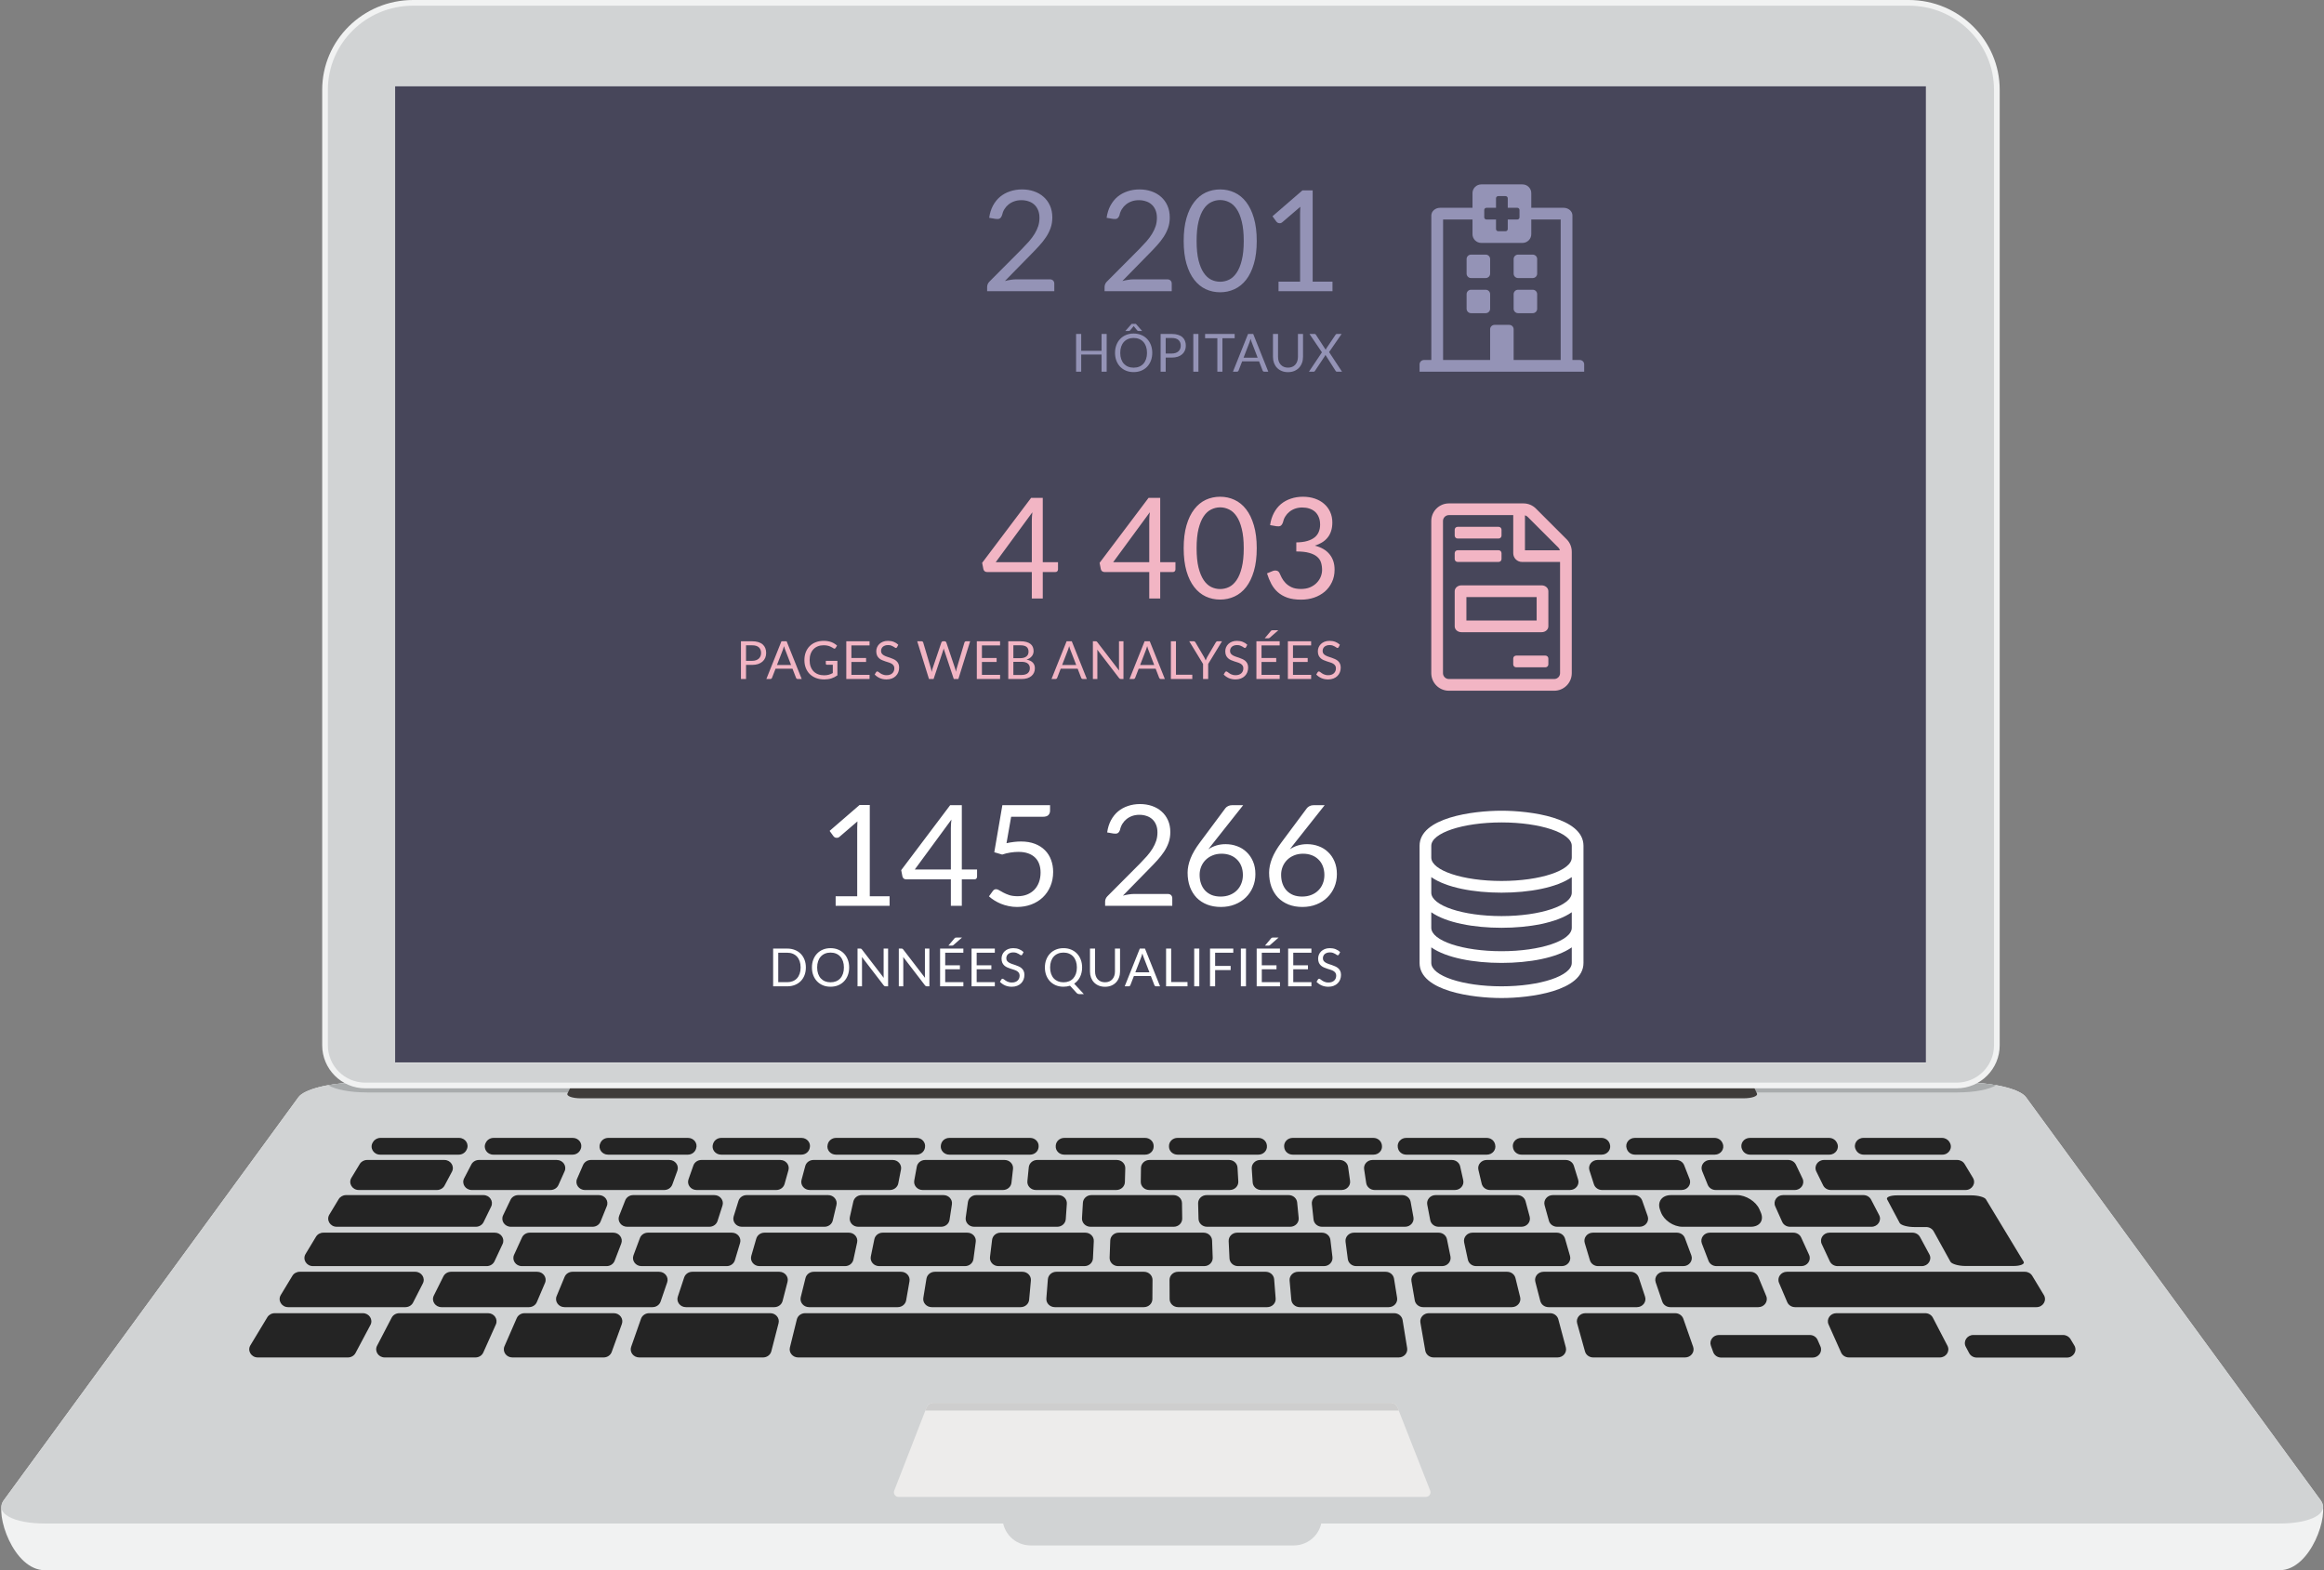 <svg width="1588" height="1073" viewBox="0 0 1588 1073" fill="none" xmlns="http://www.w3.org/2000/svg">
<rect x="0" y="0" width="1588" height="1073" fill="#808080" stroke="none"/>
<path d="M1384.42 749.843C1380.56 744.34 1362.98 739.922 1345.11 739.922H243.171C225.299 739.922 207.721 744.34 203.862 749.843L2.338 1025.52C-3.645 1034.06 9.019 1073 30.689 1073H1557.59C1579.26 1073 1591.93 1034.06 1585.94 1025.52L1384.42 749.843Z" fill="#F1F2F2"/>
<path d="M1384.42 749.843C1380.56 744.34 1362.98 739.922 1345.11 739.922H243.171C225.299 739.922 207.721 744.34 203.862 749.843L2.338 1025.52C-3.645 1034.06 9.019 1041.08 30.689 1041.08H1557.59C1579.26 1041.08 1591.93 1034.06 1585.94 1025.52L1384.42 749.843Z" fill="#D1D3D4"/>
<path d="M884.076 1056.07H704.207C693.604 1056.07 685.017 1047.49 685.017 1036.9H903.266C903.266 1047.49 894.678 1056.07 884.076 1056.07Z" fill="#D1D3D4"/>
<path d="M243.171 739.922C236.599 739.922 230.073 740.527 224.26 741.55C229.066 744.495 238.971 746.51 250.86 746.51H1337.42C1349.31 746.51 1359.22 744.511 1364.02 741.55C1358.21 740.527 1351.68 739.922 1345.1 739.922H243.171Z" fill="#A9ACAD"/>
<path d="M1197.11 739.923H391.373L387.777 747.177C386.862 749.021 391.001 750.525 397.046 750.525H1191.17C1197.2 750.525 1201.39 749.021 1200.52 747.177L1197.11 739.923Z" fill="#3F3C3A"/>
<path d="M977.25 1018.59L954.991 961.938C954.201 959.923 952.263 958.59 950.093 958.59H637.972C635.787 958.59 633.834 959.939 633.059 961.954L611.032 1018.61C610.226 1020.67 611.745 1022.92 613.977 1022.92H974.305C976.537 1022.92 978.072 1020.67 977.25 1018.59Z" fill="#EDECEB"/>
<path d="M955.751 963.876L954.991 961.938C954.201 959.923 952.263 958.59 950.093 958.59H637.972C635.787 958.59 633.834 959.939 633.059 961.954L632.299 963.876H955.751Z" fill="#CECECE"/>
<path d="M313.466 789.028H259.741C255.262 789.028 252.471 784.425 254.688 780.736L254.936 780.348C255.975 778.628 257.897 777.573 259.974 777.573H313.668C318.008 777.573 320.814 781.914 318.861 785.603L318.659 785.99C317.667 787.85 315.667 789.028 313.466 789.028Z" fill="#242424"/>
<path d="M298.586 813.178H245.155C240.675 813.178 237.885 808.575 240.102 804.886L245.822 795.43C246.86 793.71 248.782 792.656 250.859 792.656H303.623C307.964 792.656 310.769 796.996 308.816 800.685L303.778 810.14C302.786 812 300.787 813.178 298.586 813.178Z" fill="#242424"/>
<path d="M325.154 838.305H230.089C225.609 838.305 222.819 833.701 225.035 830.012L231.422 819.441C232.46 817.72 234.398 816.666 236.475 816.666H330.331C334.594 816.666 337.399 820.867 335.601 824.541L330.44 835.112C329.479 837.065 327.417 838.305 325.154 838.305Z" fill="#242424"/>
<path d="M332.563 865.199H213.844C209.364 865.199 206.574 860.595 208.791 856.906L215.921 845.11C216.959 843.389 218.881 842.335 220.974 842.335H338.097C342.313 842.335 345.134 846.458 343.414 850.117L337.895 861.912C336.95 863.912 334.873 865.199 332.563 865.199Z" fill="#242424"/>
<path d="M277.009 893.239H196.902C192.422 893.239 189.632 888.636 191.848 884.946L199.785 871.833C200.808 870.112 202.745 869.058 204.822 869.058H283.705C287.999 869.058 290.82 873.337 288.944 877.01L282.248 890.124C281.272 892.03 279.241 893.239 277.009 893.239Z" fill="#242424"/>
<path d="M237.746 927.604H176.147C171.667 927.604 168.861 923.001 171.093 919.311L182.672 900.137C183.711 898.432 185.633 897.362 187.726 897.362H247.93C252.27 897.362 255.091 901.718 253.123 905.407L242.939 924.566C241.947 926.426 239.932 927.604 237.746 927.604Z" fill="#242424"/>
<path d="M324.89 927.604H262.872C258.563 927.604 255.742 923.295 257.649 919.621L267.616 900.447C268.608 898.556 270.623 897.362 272.839 897.362H333.478C337.647 897.362 340.453 901.424 338.825 905.066L330.238 924.241C329.324 926.287 327.215 927.604 324.89 927.604Z" fill="#242424"/>
<path d="M412.469 927.604H350.095C345.941 927.604 343.135 923.605 344.716 919.947L353.071 900.788C353.97 898.711 356.078 897.362 358.434 897.362H419.429C423.428 897.362 426.234 901.114 424.932 904.71L417.972 923.884C417.166 926.116 414.949 927.604 412.469 927.604Z" fill="#242424"/>
<path d="M1064.29 927.604H979.637C976.801 927.604 974.367 925.651 973.902 922.97L970.57 903.811C969.981 900.432 972.724 897.362 976.32 897.362H1059.17C1061.84 897.362 1064.16 899.083 1064.81 901.548L1069.93 920.706C1070.87 924.21 1068.08 927.604 1064.29 927.604Z" fill="#242424"/>
<path d="M1151.42 927.604H1088.65C1086 927.604 1083.69 925.915 1083.03 923.497L1077.68 904.322C1076.69 900.819 1079.48 897.362 1083.29 897.362H1144.67C1147.18 897.362 1149.4 898.897 1150.21 901.145L1156.93 920.319C1158.2 923.9 1155.4 927.604 1151.42 927.604Z" fill="#242424"/>
<path d="M1325.5 927.604H1263.39C1261.05 927.604 1258.94 926.287 1258.03 924.241L1249.46 905.066C1247.81 901.424 1250.64 897.362 1254.8 897.362H1315.54C1317.74 897.362 1319.77 898.556 1320.74 900.447L1330.71 919.621C1332.63 923.295 1329.81 927.604 1325.5 927.604Z" fill="#242424"/>
<path d="M1238.53 927.697H1176.15C1173.67 927.697 1171.46 926.209 1170.65 923.977L1169.07 919.606C1167.75 916.01 1170.56 912.259 1174.56 912.259H1236.62C1238.98 912.259 1241.1 913.607 1242 915.684L1243.91 920.056C1245.5 923.698 1242.68 927.697 1238.53 927.697Z" fill="#242424"/>
<path d="M1412.35 927.697H1350.74C1348.55 927.697 1346.54 926.535 1345.54 924.659L1343.22 920.304C1341.27 916.614 1344.07 912.259 1348.41 912.259H1409.7C1411.79 912.259 1413.72 913.328 1414.76 915.033L1417.39 919.404C1419.62 923.094 1416.82 927.697 1412.35 927.697Z" fill="#242424"/>
<path d="M521.392 927.604H436.805C432.822 927.604 430.016 923.9 431.287 920.319L438.014 901.145C438.82 898.897 441.037 897.362 443.548 897.362H526.337C530.119 897.362 532.894 900.726 531.995 904.214L527.05 923.388C526.414 925.868 524.074 927.604 521.392 927.604Z" fill="#242424"/>
<path d="M955.751 927.604H545.403C541.667 927.604 538.892 924.287 539.745 920.815L544.473 901.641C545.077 899.13 547.433 897.362 550.13 897.362H952.651C955.518 897.362 957.967 899.362 958.401 902.059L961.517 921.234C962.06 924.582 959.332 927.604 955.751 927.604Z" fill="#242424"/>
<path d="M376.213 813.178H322.364C318.055 813.178 315.234 808.869 317.156 805.18L322.069 795.74C323.046 793.849 325.077 792.656 327.278 792.656H380.445C384.615 792.656 387.436 796.701 385.808 800.359L381.576 809.799C380.662 811.845 378.554 813.178 376.213 813.178Z" fill="#242424"/>
<path d="M453.903 813.178H399.697C395.543 813.178 392.722 809.164 394.318 805.521L398.426 796.066C399.34 794.004 401.464 792.656 403.805 792.656H457.344C461.343 792.656 464.149 796.407 462.847 799.987L459.405 809.443C458.599 811.675 456.383 813.178 453.903 813.178Z" fill="#242424"/>
<path d="M530.476 813.178H475.975C471.992 813.178 469.186 809.458 470.457 805.878L473.79 796.422C474.58 794.175 476.797 792.656 479.308 792.656H533.126C536.955 792.656 539.73 796.097 538.753 799.615L536.102 809.055C535.42 811.489 533.111 813.178 530.476 813.178Z" fill="#242424"/>
<path d="M608.087 813.178H553.339C549.541 813.178 546.751 809.768 547.697 806.265L550.239 796.81C550.89 794.361 553.215 792.656 555.866 792.656H609.932C613.574 792.656 616.318 795.802 615.652 799.197L613.807 808.652C613.295 811.272 610.877 813.178 608.087 813.178Z" fill="#242424"/>
<path d="M685.358 813.178H630.439C626.827 813.178 624.084 810.063 624.719 806.684L626.455 797.228C626.951 794.578 629.369 792.656 632.191 792.656H686.412C689.868 792.656 692.565 795.508 692.209 798.778L691.139 808.218C690.829 811.039 688.334 813.178 685.358 813.178Z" fill="#242424"/>
<path d="M762.814 813.178H707.818C704.377 813.178 701.695 810.357 702.021 807.118L702.966 797.662C703.245 794.826 705.772 792.656 708.764 792.656H763.078C766.349 792.656 768.984 795.213 768.906 798.329L768.643 807.784C768.55 810.791 765.977 813.178 762.814 813.178Z" fill="#242424"/>
<path d="M840.333 813.178H785.306C782.051 813.178 779.431 810.636 779.493 807.552L779.633 798.096C779.695 795.074 782.283 792.656 785.461 792.656H839.791C842.891 792.656 845.433 794.95 845.603 797.895L846.146 807.335C846.316 810.512 843.666 813.178 840.333 813.178Z" fill="#242424"/>
<path d="M916.72 813.178H861.755C858.686 813.178 856.143 810.9 855.957 807.986L855.322 798.546C855.105 795.353 857.771 792.656 861.119 792.656H915.402C918.332 792.656 920.797 794.702 921.169 797.461L922.502 806.901C922.967 810.218 920.254 813.178 916.72 813.178Z" fill="#242424"/>
<path d="M994.146 813.178H939.305C936.422 813.178 933.957 811.148 933.538 808.42L932.112 798.98C931.616 795.632 934.329 792.656 937.879 792.656H992.038C994.782 792.656 997.153 794.485 997.727 797.027L999.835 806.482C1000.61 809.923 997.851 813.178 994.146 813.178Z" fill="#242424"/>
<path d="M1072.76 813.178H1018.13C1015.4 813.178 1013.04 811.38 1012.44 808.854L1010.2 799.398C1009.38 795.942 1012.16 792.656 1015.88 792.656H1069.84C1072.41 792.656 1074.69 794.268 1075.42 796.624L1078.35 806.079C1079.45 809.629 1076.64 813.178 1072.76 813.178Z" fill="#242424"/>
<path d="M1149.06 813.178H1094.68C1092.13 813.178 1089.86 811.582 1089.12 809.241L1086.08 799.801C1084.95 796.236 1087.74 792.656 1091.66 792.656H1145.34C1147.77 792.656 1149.94 794.082 1150.8 796.252L1154.5 805.707C1155.93 809.319 1153.12 813.178 1149.06 813.178Z" fill="#242424"/>
<path d="M404.936 838.305H349.072C344.825 838.305 342.019 834.135 343.771 830.477L348.824 819.906C349.77 817.937 351.831 816.666 354.11 816.666H409.214C413.291 816.666 416.112 820.572 414.64 824.184L410.362 834.755C409.493 836.895 407.339 838.305 404.936 838.305Z" fill="#242424"/>
<path d="M484.718 838.305H428.528C424.467 838.305 421.646 834.445 423.072 830.834L427.226 820.262C428.078 818.092 430.248 816.666 432.682 816.666H488.112C492.018 816.666 494.824 820.262 493.677 823.812L490.282 834.383C489.538 836.709 487.275 838.305 484.718 838.305Z" fill="#242424"/>
<path d="M563.368 838.305H506.899C503.024 838.305 500.218 834.755 501.319 831.206L504.605 820.634C505.333 818.278 507.612 816.666 510.185 816.666H565.879C569.615 816.666 572.374 819.968 571.552 823.425L569.041 833.996C568.437 836.523 566.08 838.305 563.368 838.305Z" fill="#242424"/>
<path d="M643.072 838.305H586.402C582.697 838.305 579.938 835.05 580.713 831.609L583.1 821.037C583.69 818.495 586.061 816.666 588.805 816.666H644.684C648.234 816.666 650.962 819.658 650.451 823.006L648.823 833.577C648.405 836.29 645.956 838.305 643.072 838.305Z" fill="#242424"/>
<path d="M722.435 838.305H665.641C662.122 838.305 659.41 835.344 659.875 832.027L661.378 821.456C661.781 818.712 664.23 816.666 667.145 816.666H723.179C726.543 816.666 729.193 819.379 728.976 822.572L728.248 833.128C728.031 836.042 725.504 838.305 722.435 838.305Z" fill="#242424"/>
<path d="M802 838.305H745.144C741.811 838.305 739.161 835.639 739.331 832.461L739.951 821.89C740.122 818.96 742.679 816.666 745.764 816.666H801.845C805.023 816.666 807.611 819.1 807.658 822.122L807.813 832.694C807.859 835.779 805.24 838.305 802 838.305Z" fill="#242424"/>
<path d="M881.611 838.305H824.786C821.624 838.305 819.035 835.903 818.958 832.911L818.679 822.339C818.601 819.224 821.221 816.666 824.507 816.666H880.557C883.564 816.666 886.075 818.836 886.354 821.688L887.393 832.26C887.718 835.5 885.037 838.305 881.611 838.305Z" fill="#242424"/>
<path d="M960.076 838.305H903.343C900.352 838.305 897.856 836.166 897.546 833.345L896.399 822.774C896.027 819.503 898.724 816.666 902.181 816.666H958.153C960.975 816.666 963.408 818.604 963.889 821.254L965.811 831.826C966.415 835.205 963.687 838.305 960.076 838.305Z" fill="#242424"/>
<path d="M1039.59 838.305H983.016C980.211 838.305 977.808 836.399 977.296 833.779L975.25 823.208C974.584 819.797 977.343 816.666 980.97 816.666H1036.77C1039.44 816.666 1041.76 818.387 1042.41 820.836L1045.24 831.407C1046.17 834.91 1043.39 838.305 1039.59 838.305Z" fill="#242424"/>
<path d="M1120.34 838.305H1064.01C1061.37 838.305 1059.06 836.616 1058.38 834.197L1055.44 823.626C1054.44 820.107 1057.23 816.666 1061.05 816.666H1116.62C1119.13 816.666 1121.34 818.185 1122.13 820.448L1125.85 831.004C1127.13 834.6 1124.32 838.305 1120.34 838.305Z" fill="#242424"/>
<path d="M1203.17 828.555C1205.51 833.918 1202.43 838.305 1196.32 838.305H1149.6C1143.51 838.305 1136.89 833.825 1134.91 828.338L1134.29 826.633C1132.3 821.146 1135.67 816.666 1141.76 816.666H1186.91C1193.02 816.666 1199.92 821.053 1202.24 826.401L1203.17 828.555Z" fill="#242424"/>
<path d="M1278.8 838.305H1223.12C1220.78 838.305 1218.69 836.988 1217.77 834.941L1213.03 824.37C1211.4 820.712 1214.22 816.666 1218.39 816.666H1273.3C1275.51 816.666 1277.54 817.86 1278.52 819.751L1284.02 830.322C1285.93 833.996 1283.11 838.305 1278.8 838.305Z" fill="#242424"/>
<path d="M414.515 865.199H356.605C352.42 865.199 349.598 861.106 351.273 857.464L356.667 845.668C357.581 843.637 359.689 842.335 361.999 842.335H419.041C423.087 842.335 425.908 846.164 424.513 849.76L419.987 861.571C419.134 863.742 416.949 865.199 414.515 865.199Z" fill="#242424"/>
<path d="M496.56 865.199H438.34C434.325 865.199 431.519 861.416 432.853 857.82L437.255 846.024C438.076 843.808 440.277 842.335 442.742 842.335H500.094C503.969 842.335 506.76 845.854 505.69 849.388L502.156 861.184C501.443 863.556 499.164 865.199 496.56 865.199Z" fill="#242424"/>
<path d="M577.427 865.199H518.974C515.13 865.199 512.34 861.726 513.363 858.192L516.773 846.396C517.471 843.994 519.765 842.335 522.384 842.335H580C583.674 842.335 586.433 845.559 585.689 848.985L583.131 860.781C582.573 863.354 580.202 865.199 577.427 865.199Z" fill="#242424"/>
<path d="M659.394 865.199H600.755C597.082 865.199 594.338 862.021 595.036 858.611L597.454 846.815C597.981 844.211 600.383 842.335 603.158 842.335H660.96C664.463 842.335 667.175 845.249 666.741 848.567L665.16 860.362C664.804 863.122 662.324 865.199 659.394 865.199Z" fill="#242424"/>
<path d="M741.005 865.199H682.258C678.77 865.199 676.073 862.316 676.461 859.029L677.902 847.233C678.243 844.443 680.723 842.335 683.684 842.335H741.579C744.896 842.335 747.547 844.97 747.392 848.133L746.818 859.928C746.679 862.874 744.121 865.199 741.005 865.199Z" fill="#242424"/>
<path d="M822.818 865.199H764.024C760.738 865.199 758.102 862.595 758.211 859.463L758.645 847.668C758.754 844.691 761.327 842.335 764.458 842.335H822.399C825.546 842.335 828.119 844.707 828.227 847.683L828.646 859.479C828.754 862.61 826.119 865.199 822.818 865.199Z" fill="#242424"/>
<path d="M904.692 865.199H845.929C842.813 865.199 840.256 862.874 840.116 859.913L839.558 848.117C839.419 844.97 842.054 842.335 845.371 842.335H903.281C906.242 842.335 908.722 844.443 909.063 847.233L910.474 859.045C910.861 862.316 908.164 865.199 904.692 865.199Z" fill="#242424"/>
<path d="M985.388 865.199H926.734C923.804 865.199 921.324 863.122 920.967 860.347L919.417 848.551C918.999 845.249 921.696 842.335 925.199 842.335H983.001C985.791 842.335 988.178 844.211 988.705 846.815L991.108 858.611C991.79 862.036 989.046 865.199 985.388 865.199Z" fill="#242424"/>
<path d="M1067.17 865.199H1008.7C1005.93 865.199 1003.55 863.354 1003 860.765L1000.45 848.97C999.726 845.544 1002.49 842.335 1006.16 842.335H1063.77C1066.39 842.335 1068.7 844.009 1069.39 846.412L1072.78 858.208C1073.79 861.726 1071 865.199 1067.17 865.199Z" fill="#242424"/>
<path d="M1150.21 865.199H1091.99C1089.4 865.199 1087.1 863.556 1086.39 861.184L1082.86 849.388C1081.79 845.854 1084.58 842.335 1088.45 842.335H1145.8C1148.27 842.335 1150.47 843.808 1151.29 846.024L1155.69 857.82C1157.04 861.416 1154.22 865.199 1150.21 865.199Z" fill="#242424"/>
<path d="M1230.81 865.199H1172.9C1170.45 865.199 1168.26 863.742 1167.43 861.556L1162.9 849.76C1161.52 846.148 1164.33 842.335 1168.37 842.335H1225.43C1227.74 842.335 1229.85 843.637 1230.76 845.668L1236.14 857.464C1237.82 861.122 1234.99 865.199 1230.81 865.199Z" fill="#242424"/>
<path d="M361.441 893.239H301.686C297.408 893.239 294.587 889.008 296.431 885.334L302.973 872.22C303.934 870.298 305.98 869.058 308.227 869.058H367.021C371.16 869.058 373.981 873.042 372.415 876.669L366.82 889.783C365.936 891.875 363.797 893.239 361.441 893.239Z" fill="#242424"/>
<path d="M445.858 893.239H385.762C381.654 893.239 378.848 889.318 380.352 885.675L385.793 872.561C386.661 870.453 388.815 869.058 391.202 869.058H450.353C454.306 869.058 457.111 872.732 455.887 876.313L451.391 889.426C450.616 891.705 448.384 893.239 445.858 893.239Z" fill="#242424"/>
<path d="M529.081 893.239H468.706C464.769 893.239 461.963 889.612 463.156 886.047L467.497 872.933C468.272 870.624 470.519 869.058 473.046 869.058H532.475C536.257 869.058 539.032 872.422 538.133 875.925L534.738 889.039C534.087 891.503 531.762 893.239 529.081 893.239Z" fill="#242424"/>
<path d="M613.419 893.239H552.827C549.076 893.239 546.302 889.907 547.154 886.434L550.409 873.321C551.029 870.825 553.37 869.058 556.067 869.058H615.713C619.31 869.058 622.053 872.127 621.464 875.507L619.17 888.62C618.69 891.286 616.271 893.239 613.419 893.239Z" fill="#242424"/>
<path d="M697.417 893.239H636.671C633.09 893.239 630.362 890.217 630.92 886.853L633.059 873.74C633.508 871.042 635.942 869.058 638.81 869.058H698.611C702.021 869.058 704.703 871.833 704.408 875.073L703.215 888.186C702.951 891.038 700.44 893.239 697.417 893.239Z" fill="#242424"/>
<path d="M781.601 893.239H720.792C717.398 893.239 714.732 890.511 714.98 887.287L716.018 874.174C716.251 871.29 718.777 869.058 721.831 869.058H781.694C784.919 869.058 787.538 871.554 787.523 874.639L787.43 887.737C787.414 890.79 784.81 893.239 781.601 893.239Z" fill="#242424"/>
<path d="M865.863 893.239H805.038C801.83 893.239 799.226 890.775 799.21 887.737L799.148 874.623C799.133 871.554 801.737 869.058 804.976 869.058H864.84C867.893 869.058 870.42 871.306 870.637 874.189L871.66 887.303C871.908 890.511 869.242 893.239 865.863 893.239Z" fill="#242424"/>
<path d="M948.9 893.239H888.153C885.13 893.239 882.604 891.038 882.356 888.171L881.193 875.057C880.914 871.833 883.596 869.058 887.006 869.058H946.792C949.675 869.058 952.108 871.058 952.542 873.755L954.65 886.869C955.193 890.217 952.465 893.239 948.9 893.239Z" fill="#242424"/>
<path d="M1033.05 893.239H972.46C969.608 893.239 967.175 891.271 966.71 888.605L964.447 875.491C963.873 872.127 966.601 869.058 970.197 869.058H1029.84C1032.56 869.058 1034.9 870.841 1035.52 873.337L1038.73 886.45C1039.58 889.922 1036.8 893.239 1033.05 893.239Z" fill="#242424"/>
<path d="M1118.52 893.239H1058.13C1055.45 893.239 1053.13 891.503 1052.49 889.023L1049.1 875.91C1048.2 872.422 1050.97 869.058 1054.75 869.058H1114.18C1116.72 869.058 1118.97 870.624 1119.73 872.933L1124.07 886.047C1125.25 889.612 1122.44 893.239 1118.52 893.239Z" fill="#242424"/>
<path d="M1201.47 893.239H1141.36C1138.83 893.239 1136.6 891.705 1135.82 889.411L1131.34 876.297C1130.13 872.732 1132.94 869.058 1136.88 869.058H1196.04C1198.43 869.058 1200.58 870.453 1201.45 872.561L1206.88 885.675C1208.38 889.318 1205.56 893.239 1201.47 893.239Z" fill="#242424"/>
<path d="M1391.52 893.239H1226.61C1224.24 893.239 1222.11 891.875 1221.21 889.783L1215.63 876.669C1214.07 873.042 1216.89 869.058 1221.01 869.058H1383.6C1385.68 869.058 1387.61 870.112 1388.65 871.833L1396.57 884.946C1398.81 888.636 1396 893.239 1391.52 893.239Z" fill="#242424"/>
<path d="M1313.16 865.199H1255.64C1253.35 865.199 1251.27 863.912 1250.32 861.912L1244.81 850.117C1243.09 846.458 1245.91 842.335 1250.12 842.335H1306.79C1308.98 842.335 1310.96 843.498 1311.97 845.342L1318.34 857.138C1320.34 860.812 1317.54 865.199 1313.16 865.199Z" fill="#242424"/>
<path d="M1226.38 813.178H1172.33C1169.92 813.178 1167.77 811.768 1166.9 809.629L1163.07 800.173C1161.61 796.546 1164.42 792.656 1168.51 792.656H1221.87C1224.16 792.656 1226.22 793.927 1227.17 795.895L1231.68 805.351C1233.43 809.009 1230.61 813.178 1226.38 813.178Z" fill="#242424"/>
<path d="M1347.08 816.837H1296.3C1291.74 816.837 1288.67 818.046 1289.45 819.534L1298.05 835.685C1298.86 837.236 1303.35 838.491 1308 838.491H1316.14C1318.31 838.491 1320.29 839.638 1321.29 841.452L1332.74 862.161C1333.64 863.773 1338.29 865.106 1343.08 865.106H1375.82C1380.61 865.106 1383.72 863.773 1382.75 862.161L1356.98 819.534C1356.09 818.046 1351.64 816.837 1347.08 816.837Z" fill="#242424"/>
<path d="M1343.1 813.178H1251.01C1248.74 813.178 1246.68 811.923 1245.74 809.97L1241.1 800.53C1239.3 796.856 1242.12 792.656 1246.37 792.656H1337.38C1339.47 792.656 1341.39 793.71 1342.43 795.43L1348.13 804.886C1350.37 808.575 1347.56 813.178 1343.1 813.178Z" fill="#242424"/>
<path d="M391.234 789.028H337.075C332.766 789.028 329.96 784.735 331.851 781.046L332.052 780.658C333.045 778.767 335.06 777.573 337.276 777.573H391.404C395.558 777.573 398.38 781.604 396.768 785.262L396.597 785.649C395.683 787.695 393.574 789.028 391.234 789.028Z" fill="#242424"/>
<path d="M469.992 789.028H415.477C411.338 789.028 408.517 785.045 410.082 781.402L410.253 781.015C411.136 778.938 413.276 777.573 415.632 777.573H470.132C474.115 777.573 476.921 781.294 475.635 784.874L475.511 785.262C474.704 787.509 472.488 789.028 469.992 789.028Z" fill="#242424"/>
<path d="M547.557 789.028H492.732C488.779 789.028 485.974 785.355 487.198 781.774L487.338 781.387C488.113 779.108 490.345 777.573 492.856 777.573H547.65C551.448 777.573 554.238 780.984 553.293 784.471L553.184 784.859C552.533 787.323 550.208 789.028 547.557 789.028Z" fill="#242424"/>
<path d="M626.238 789.028H571.195C567.413 789.028 564.639 785.68 565.538 782.193L565.631 781.805C566.266 779.325 568.607 777.573 571.288 777.573H626.316C629.927 777.573 632.655 780.658 632.051 784.053L631.989 784.44C631.493 787.091 629.075 789.028 626.238 789.028Z" fill="#242424"/>
<path d="M703.866 789.028H648.652C645.072 789.028 642.344 785.975 642.902 782.611L642.979 782.224C643.429 779.542 645.862 777.573 648.714 777.573H703.897C707.322 777.573 710.004 780.364 709.694 783.603L709.663 783.991C709.399 786.843 706.873 789.028 703.866 789.028Z" fill="#242424"/>
<path d="M782.485 789.028H727.194C723.799 789.028 721.133 786.285 721.381 783.061L721.412 782.689C721.66 779.806 724.187 777.573 727.225 777.573H782.485C785.709 777.573 788.329 780.069 788.298 783.138V783.526C788.282 786.579 785.678 789.028 782.485 789.028Z" fill="#242424"/>
<path d="M859.895 789.028H804.604C801.396 789.028 798.791 786.564 798.776 783.526V783.138C798.76 780.069 801.365 777.573 804.589 777.573H859.864C862.902 777.573 865.429 779.806 865.661 782.689L865.692 783.076C865.956 786.285 863.274 789.028 859.895 789.028Z" fill="#242424"/>
<path d="M938.529 789.028H883.316C880.293 789.028 877.782 786.843 877.519 783.975L877.472 783.603C877.178 780.364 879.859 777.573 883.285 777.573H938.467C941.319 777.573 943.753 779.558 944.202 782.239L944.264 782.627C944.838 785.99 942.11 789.028 938.529 789.028Z" fill="#242424"/>
<path d="M1015.99 789.028H960.928C958.091 789.028 955.673 787.091 955.193 784.425L955.131 784.037C954.526 780.658 957.254 777.573 960.866 777.573H1015.89C1018.57 777.573 1020.92 779.325 1021.55 781.805L1021.64 782.193C1022.54 785.68 1019.77 789.028 1015.99 789.028Z" fill="#242424"/>
<path d="M1094.45 789.028H1039.62C1036.96 789.028 1034.65 787.308 1033.98 784.859L1033.89 784.471C1032.94 780.968 1035.72 777.573 1039.52 777.573H1094.33C1096.84 777.573 1099.07 779.124 1099.86 781.402L1099.98 781.774C1101.21 785.355 1098.4 789.028 1094.45 789.028Z" fill="#242424"/>
<path d="M1171.72 789.028H1117.19C1114.69 789.028 1112.46 787.509 1111.67 785.262L1111.53 784.874C1110.26 781.294 1113.07 777.573 1117.05 777.573H1171.55C1173.92 777.573 1176.05 778.938 1176.94 781.015L1177.1 781.402C1178.67 785.045 1175.84 789.028 1171.72 789.028Z" fill="#242424"/>
<path d="M1250 789.028H1195.86C1193.51 789.028 1191.39 787.695 1190.49 785.634L1190.32 785.246C1188.71 781.604 1191.53 777.573 1195.68 777.573H1249.81C1252.03 777.573 1254.06 778.783 1255.04 780.674L1255.24 781.061C1257.13 784.735 1254.31 789.028 1250 789.028Z" fill="#242424"/>
<path d="M1327.21 789.028H1273.48C1271.28 789.028 1269.27 787.85 1268.27 785.975L1268.07 785.587C1266.14 781.914 1268.94 777.573 1273.28 777.573H1326.98C1329.07 777.573 1330.99 778.628 1332.03 780.348L1332.26 780.736C1334.48 784.425 1331.69 789.028 1327.21 789.028Z" fill="#242424"/>
<path d="M249.589 743.705C233.36 743.705 220.153 730.514 220.153 714.284V61.383C220.153 27.545 248.008 0 282.249 0H1304.31C1338.55 0 1366.41 27.545 1366.41 61.383V714.284C1366.41 730.514 1353.2 743.705 1336.99 743.705H249.589Z" fill="#F1F2F2"/>
<path d="M1304.31 3.891H282.248C250.1 3.891 224.043 29.637 224.043 61.383V714.285C224.043 728.39 235.483 739.814 249.588 739.814H1336.99C1351.09 739.814 1362.52 728.39 1362.52 714.285V61.383C1362.52 29.637 1336.46 3.891 1304.31 3.891Z" fill="#D1D3D4"/>
<path d="M270.453 59.197H1316.11V726.158H270.453V59.197Z" fill="white"/>
<rect x="270" y="59" width="1046" height="667" fill="#47465A"/>
<path d="M717.376 190.888C718.304 190.888 719.04 191.16 719.584 191.704C720.128 192.248 720.4 192.952 720.4 193.816V199H674.512V196.072C674.512 195.464 674.64 194.84 674.896 194.2C675.152 193.56 675.552 192.968 676.096 192.424L698.128 170.296C699.952 168.44 701.616 166.664 703.12 164.968C704.624 163.24 705.904 161.512 706.96 159.784C708.016 158.056 708.832 156.312 709.408 154.552C709.984 152.76 710.272 150.856 710.272 148.84C710.272 146.824 709.952 145.064 709.312 143.56C708.672 142.024 707.792 140.76 706.672 139.768C705.584 138.776 704.288 138.04 702.784 137.56C701.28 137.048 699.664 136.792 697.936 136.792C696.176 136.792 694.56 137.048 693.088 137.56C691.616 138.072 690.304 138.792 689.152 139.72C688.032 140.616 687.088 141.688 686.32 142.936C685.552 144.184 685.008 145.56 684.688 147.064C684.304 148.184 683.776 148.936 683.104 149.32C682.464 149.672 681.552 149.768 680.368 149.608L675.904 148.84C676.352 145.704 677.216 142.936 678.496 140.536C679.808 138.104 681.44 136.072 683.392 134.44C685.376 132.808 687.632 131.576 690.16 130.744C692.688 129.88 695.424 129.448 698.368 129.448C701.28 129.448 704 129.88 706.528 130.744C709.056 131.608 711.248 132.872 713.104 134.536C714.96 136.168 716.416 138.168 717.472 140.536C718.528 142.904 719.056 145.592 719.056 148.6C719.056 151.16 718.672 153.544 717.904 155.752C717.136 157.928 716.096 160.008 714.784 161.992C713.472 163.976 711.952 165.912 710.224 167.8C708.528 169.688 706.72 171.592 704.8 173.512L686.656 192.04C687.936 191.688 689.232 191.416 690.544 191.224C691.856 191 693.12 190.888 694.336 190.888H717.376ZM797.626 190.888C798.554 190.888 799.29 191.16 799.834 191.704C800.378 192.248 800.65 192.952 800.65 193.816V199H754.762V196.072C754.762 195.464 754.89 194.84 755.146 194.2C755.402 193.56 755.802 192.968 756.346 192.424L778.378 170.296C780.202 168.44 781.866 166.664 783.37 164.968C784.874 163.24 786.154 161.512 787.21 159.784C788.266 158.056 789.082 156.312 789.658 154.552C790.234 152.76 790.522 150.856 790.522 148.84C790.522 146.824 790.202 145.064 789.562 143.56C788.922 142.024 788.042 140.76 786.922 139.768C785.834 138.776 784.538 138.04 783.034 137.56C781.53 137.048 779.914 136.792 778.186 136.792C776.426 136.792 774.81 137.048 773.338 137.56C771.866 138.072 770.554 138.792 769.402 139.72C768.282 140.616 767.338 141.688 766.57 142.936C765.802 144.184 765.258 145.56 764.938 147.064C764.554 148.184 764.026 148.936 763.354 149.32C762.714 149.672 761.802 149.768 760.618 149.608L756.154 148.84C756.602 145.704 757.466 142.936 758.746 140.536C760.058 138.104 761.69 136.072 763.642 134.44C765.626 132.808 767.882 131.576 770.41 130.744C772.938 129.88 775.674 129.448 778.618 129.448C781.53 129.448 784.25 129.88 786.778 130.744C789.306 131.608 791.498 132.872 793.354 134.536C795.21 136.168 796.666 138.168 797.722 140.536C798.778 142.904 799.306 145.592 799.306 148.6C799.306 151.16 798.922 153.544 798.154 155.752C797.386 157.928 796.346 160.008 795.034 161.992C793.722 163.976 792.202 165.912 790.474 167.8C788.778 169.688 786.97 171.592 785.05 173.512L766.906 192.04C768.186 191.688 769.482 191.416 770.794 191.224C772.106 191 773.37 190.888 774.586 190.888H797.626ZM858.738 164.632C858.738 170.648 858.082 175.864 856.77 180.28C855.49 184.664 853.73 188.296 851.49 191.176C849.25 194.056 846.594 196.2 843.522 197.608C840.482 199.016 837.218 199.72 833.73 199.72C830.21 199.72 826.93 199.016 823.89 197.608C820.882 196.2 818.258 194.056 816.018 191.176C813.778 188.296 812.018 184.664 810.738 180.28C809.458 175.864 808.818 170.648 808.818 164.632C808.818 158.616 809.458 153.4 810.738 148.984C812.018 144.568 813.778 140.92 816.018 138.04C818.258 135.128 820.882 132.968 823.89 131.56C826.93 130.152 830.21 129.448 833.73 129.448C837.218 129.448 840.482 130.152 843.522 131.56C846.594 132.968 849.25 135.128 851.49 138.04C853.73 140.92 855.49 144.568 856.77 148.984C858.082 153.4 858.738 158.616 858.738 164.632ZM849.858 164.632C849.858 159.384 849.41 154.984 848.514 151.432C847.65 147.848 846.466 144.968 844.962 142.792C843.49 140.616 841.778 139.064 839.826 138.136C837.874 137.176 835.842 136.696 833.73 136.696C831.618 136.696 829.586 137.176 827.634 138.136C825.682 139.064 823.97 140.616 822.498 142.792C821.026 144.968 819.842 147.848 818.946 151.432C818.082 154.984 817.65 159.384 817.65 164.632C817.65 169.88 818.082 174.28 818.946 177.832C819.842 181.384 821.026 184.248 822.498 186.424C823.97 188.6 825.682 190.168 827.634 191.128C829.586 192.056 831.618 192.52 833.73 192.52C835.842 192.52 837.874 192.056 839.826 191.128C841.778 190.168 843.49 188.6 844.962 186.424C846.466 184.248 847.65 181.384 848.514 177.832C849.41 174.28 849.858 169.88 849.858 164.632ZM910.489 192.472V199H873.625V192.472H888.361V145.576C888.361 144.168 888.409 142.744 888.505 141.304L876.265 151.816C875.849 152.168 875.433 152.392 875.017 152.488C874.601 152.552 874.217 152.552 873.865 152.488C873.513 152.424 873.177 152.296 872.857 152.104C872.569 151.912 872.345 151.704 872.185 151.48L869.497 147.784L889.993 130.072H896.953V192.472H910.489Z" fill="#9493B6"/>
<path d="M756.192 228.206V254H752.7V242.264H738.786V254H735.294V228.206H738.786V239.708H752.7V228.206H756.192ZM787.338 241.112C787.338 243.044 787.032 244.82 786.42 246.44C785.808 248.048 784.944 249.434 783.828 250.598C782.712 251.762 781.368 252.668 779.796 253.316C778.236 253.952 776.508 254.27 774.612 254.27C772.716 254.27 770.988 253.952 769.428 253.316C767.868 252.668 766.53 251.762 765.414 250.598C764.298 249.434 763.434 248.048 762.822 246.44C762.21 244.82 761.904 243.044 761.904 241.112C761.904 239.18 762.21 237.41 762.822 235.802C763.434 234.182 764.298 232.79 765.414 231.626C766.53 230.45 767.868 229.538 769.428 228.89C770.988 228.242 772.716 227.918 774.612 227.918C776.508 227.918 778.236 228.242 779.796 228.89C781.368 229.538 782.712 230.45 783.828 231.626C784.944 232.79 785.808 234.182 786.42 235.802C787.032 237.41 787.338 239.18 787.338 241.112ZM783.756 241.112C783.756 239.528 783.54 238.106 783.108 236.846C782.676 235.586 782.064 234.524 781.272 233.66C780.48 232.784 779.52 232.112 778.392 231.644C777.264 231.176 776.004 230.942 774.612 230.942C773.232 230.942 771.978 231.176 770.85 231.644C769.722 232.112 768.756 232.784 767.952 233.66C767.16 234.524 766.548 235.586 766.116 236.846C765.684 238.106 765.468 239.528 765.468 241.112C765.468 242.696 765.684 244.118 766.116 245.378C766.548 246.626 767.16 247.688 767.952 248.564C768.756 249.428 769.722 250.094 770.85 250.562C771.978 251.018 773.232 251.246 774.612 251.246C776.004 251.246 777.264 251.018 778.392 250.562C779.52 250.094 780.48 249.428 781.272 248.564C782.064 247.688 782.676 246.626 783.108 245.378C783.54 244.118 783.756 242.696 783.756 241.112ZM780.426 226.172H778.086C777.942 226.172 777.768 226.148 777.564 226.1C777.372 226.04 777.174 225.89 776.97 225.65L774.864 223.112L774.648 222.788L774.432 223.112L772.326 225.65C772.122 225.89 771.918 226.04 771.714 226.1C771.522 226.148 771.354 226.172 771.21 226.172H768.96L773.262 221.294H776.142L780.426 226.172ZM800.668 241.58C801.664 241.58 802.54 241.448 803.296 241.184C804.064 240.92 804.706 240.554 805.222 240.086C805.75 239.606 806.146 239.036 806.41 238.376C806.674 237.716 806.806 236.99 806.806 236.198C806.806 234.554 806.296 233.27 805.276 232.346C804.268 231.422 802.732 230.96 800.668 230.96H796.528V241.58H800.668ZM800.668 228.206C802.3 228.206 803.716 228.398 804.916 228.782C806.128 229.154 807.13 229.688 807.922 230.384C808.714 231.08 809.302 231.92 809.686 232.904C810.082 233.888 810.28 234.986 810.28 236.198C810.28 237.398 810.07 238.496 809.65 239.492C809.23 240.488 808.612 241.346 807.796 242.066C806.992 242.786 805.99 243.35 804.79 243.758C803.602 244.154 802.228 244.352 800.668 244.352H796.528V254H793.054V228.206H800.668ZM818.887 254H815.395V228.206H818.887V254ZM843.647 231.14H835.295V254H831.821V231.14H823.451V228.206H843.647V231.14ZM859.362 244.424L855.312 233.93C855.192 233.618 855.066 233.258 854.934 232.85C854.802 232.43 854.676 231.986 854.556 231.518C854.304 232.49 854.046 233.3 853.782 233.948L849.732 244.424H859.362ZM866.634 254H863.934C863.622 254 863.37 253.922 863.178 253.766C862.986 253.61 862.842 253.412 862.746 253.172L860.334 246.944H848.76L846.348 253.172C846.276 253.388 846.138 253.58 845.934 253.748C845.73 253.916 845.478 254 845.178 254H842.478L852.792 228.206H856.32L866.634 254ZM880.103 251.228C881.171 251.228 882.125 251.048 882.965 250.688C883.805 250.328 884.513 249.824 885.089 249.176C885.677 248.528 886.121 247.754 886.421 246.854C886.733 245.954 886.889 244.964 886.889 243.884V228.206H890.363V243.884C890.363 245.372 890.123 246.752 889.643 248.024C889.175 249.296 888.497 250.4 887.609 251.336C886.733 252.26 885.659 252.986 884.387 253.514C883.115 254.042 881.687 254.306 880.103 254.306C878.519 254.306 877.091 254.042 875.819 253.514C874.547 252.986 873.467 252.26 872.579 251.336C871.691 250.4 871.007 249.296 870.527 248.024C870.059 246.752 869.825 245.372 869.825 243.884V228.206H873.299V243.866C873.299 244.946 873.449 245.936 873.749 246.836C874.061 247.736 874.505 248.51 875.081 249.158C875.669 249.806 876.383 250.316 877.223 250.688C878.075 251.048 879.035 251.228 880.103 251.228ZM917.016 254H913.56C913.296 254 913.086 253.934 912.93 253.802C912.786 253.658 912.666 253.502 912.57 253.334L905.658 242.498C905.562 242.786 905.454 243.032 905.334 243.236L898.602 253.334C898.482 253.502 898.35 253.658 898.206 253.802C898.074 253.934 897.888 254 897.648 254H894.408L903.282 240.752L894.768 228.206H898.242C898.494 228.206 898.68 228.248 898.8 228.332C898.92 228.416 899.028 228.536 899.124 228.692L905.856 239.024C905.94 238.772 906.066 238.496 906.234 238.196L912.588 228.764C912.684 228.596 912.798 228.464 912.93 228.368C913.062 228.26 913.218 228.206 913.398 228.206H916.728L908.178 240.59L917.016 254Z" fill="#9493B6"/>
<g clip-path="url(#clip0)">
<path d="M1015.19 214H1005.15C1003.49 214 1002.14 212.657 1002.14 211V201C1002.14 199.343 1003.49 198 1005.15 198H1015.19C1016.86 198 1018.21 199.343 1018.21 201V211C1018.21 212.657 1016.86 214 1015.19 214ZM1037.29 214H1047.33C1049 214 1050.35 212.657 1050.35 211V201C1050.35 199.343 1049 198 1047.33 198H1037.29C1035.63 198 1034.28 199.343 1034.28 201V211C1034.28 212.657 1035.63 214 1037.29 214ZM1005.15 190H1015.19C1016.86 190 1018.21 188.657 1018.21 187V177C1018.21 175.343 1016.86 174 1015.19 174H1005.15C1003.49 174 1002.14 175.343 1002.14 177V187C1002.14 188.657 1003.49 190 1005.15 190ZM1037.29 190H1047.33C1049 190 1050.35 188.657 1050.35 187V177C1050.35 175.343 1049 174 1047.33 174H1037.29C1035.63 174 1034.28 175.343 1034.28 177V187C1034.28 188.657 1035.63 190 1037.29 190ZM1082.48 254H970V249C970 247.343 971.349 246 973.013 246H978.035V147.25C978.035 144.351 980.733 142 984.061 142H1006.16V132C1006.16 128.686 1008.85 126 1012.18 126H1040.3C1043.63 126 1046.33 128.686 1046.33 132V142H1068.42C1071.75 142 1074.45 144.351 1074.45 147.25V246H1079.47C1081.14 246 1082.48 247.343 1082.48 249V254ZM986.069 246H1018.21V225C1018.21 223.343 1019.56 222 1021.22 222H1031.26C1032.93 222 1034.28 223.343 1034.28 225V246H1066.42V150H1046.33V160C1046.33 163.314 1043.63 166 1040.3 166H1012.18C1008.85 166 1006.16 163.314 1006.16 160V150H986.069V246ZM1036.79 142H1030.26V135.5C1030.26 135.102 1030.1 134.721 1029.82 134.439C1029.54 134.158 1029.15 134 1028.75 134H1023.73C1023.33 134 1022.95 134.158 1022.67 134.439C1022.38 134.721 1022.23 135.102 1022.23 135.5V142H1015.7C1015.3 142 1014.91 142.158 1014.63 142.439C1014.35 142.721 1014.19 143.102 1014.19 143.5V148.5C1014.19 148.898 1014.35 149.279 1014.63 149.561C1014.91 149.842 1015.3 150 1015.7 150H1022.23V156.5C1022.23 156.898 1022.38 157.279 1022.67 157.561C1022.95 157.842 1023.33 158 1023.73 158H1028.75C1029.15 158 1029.54 157.842 1029.82 157.561C1030.1 157.279 1030.26 156.898 1030.26 156.5V150H1036.79C1037.19 150 1037.57 149.842 1037.85 149.561C1038.14 149.279 1038.29 148.898 1038.29 148.5V143.5C1038.29 143.102 1038.14 142.721 1037.85 142.439C1037.57 142.158 1037.19 142 1036.79 142Z" fill="#9493B6"/>
</g>
<path d="M705.04 384.184V355.816C705.04 354.984 705.072 354.072 705.136 353.08C705.2 352.088 705.296 351.08 705.424 350.056L680.368 384.184H705.04ZM722.944 384.184V389.08C722.944 389.592 722.784 390.024 722.464 390.376C722.176 390.728 721.712 390.904 721.072 390.904H712.528V409H705.04V390.904H674.512C673.872 390.904 673.312 390.728 672.832 390.376C672.384 389.992 672.096 389.528 671.968 388.984L671.104 384.616L704.56 340.216H712.528V384.184H722.944ZM785.29 384.184V355.816C785.29 354.984 785.322 354.072 785.386 353.08C785.45 352.088 785.546 351.08 785.674 350.056L760.618 384.184H785.29ZM803.194 384.184V389.08C803.194 389.592 803.034 390.024 802.714 390.376C802.426 390.728 801.962 390.904 801.322 390.904H792.778V409H785.29V390.904H754.762C754.122 390.904 753.562 390.728 753.082 390.376C752.634 389.992 752.346 389.528 752.218 388.984L751.354 384.616L784.81 340.216H792.778V384.184H803.194ZM858.738 374.632C858.738 380.648 858.082 385.864 856.77 390.28C855.49 394.664 853.73 398.296 851.49 401.176C849.25 404.056 846.594 406.2 843.522 407.608C840.482 409.016 837.218 409.72 833.73 409.72C830.21 409.72 826.93 409.016 823.89 407.608C820.882 406.2 818.258 404.056 816.018 401.176C813.778 398.296 812.018 394.664 810.738 390.28C809.458 385.864 808.818 380.648 808.818 374.632C808.818 368.616 809.458 363.4 810.738 358.984C812.018 354.568 813.778 350.92 816.018 348.04C818.258 345.128 820.882 342.968 823.89 341.56C826.93 340.152 830.21 339.448 833.73 339.448C837.218 339.448 840.482 340.152 843.522 341.56C846.594 342.968 849.25 345.128 851.49 348.04C853.73 350.92 855.49 354.568 856.77 358.984C858.082 363.4 858.738 368.616 858.738 374.632ZM849.858 374.632C849.858 369.384 849.41 364.984 848.514 361.432C847.65 357.848 846.466 354.968 844.962 352.792C843.49 350.616 841.778 349.064 839.826 348.136C837.874 347.176 835.842 346.696 833.73 346.696C831.618 346.696 829.586 347.176 827.634 348.136C825.682 349.064 823.97 350.616 822.498 352.792C821.026 354.968 819.842 357.848 818.946 361.432C818.082 364.984 817.65 369.384 817.65 374.632C817.65 379.88 818.082 384.28 818.946 387.832C819.842 391.384 821.026 394.248 822.498 396.424C823.97 398.6 825.682 400.168 827.634 401.128C829.586 402.056 831.618 402.52 833.73 402.52C835.842 402.52 837.874 402.056 839.826 401.128C841.778 400.168 843.49 398.6 844.962 396.424C846.466 394.248 847.65 391.384 848.514 387.832C849.41 384.28 849.858 379.88 849.858 374.632ZM867.865 358.84C868.313 355.704 869.177 352.936 870.457 350.536C871.737 348.104 873.353 346.072 875.305 344.44C877.289 342.808 879.545 341.576 882.073 340.744C884.633 339.88 887.385 339.448 890.329 339.448C893.241 339.448 895.929 339.864 898.393 340.696C900.857 341.528 902.969 342.712 904.729 344.248C906.521 345.784 907.913 347.64 908.905 349.816C909.897 351.992 910.393 354.408 910.393 357.064C910.393 359.24 910.105 361.192 909.529 362.92C908.985 364.616 908.185 366.104 907.129 367.384C906.105 368.664 904.857 369.752 903.385 370.648C901.913 371.544 900.265 372.28 898.441 372.856C902.921 374.008 906.281 375.992 908.521 378.808C910.793 381.592 911.929 385.08 911.929 389.272C911.929 392.44 911.321 395.288 910.105 397.816C908.921 400.344 907.289 402.504 905.209 404.296C903.129 406.056 900.697 407.416 897.913 408.376C895.161 409.304 892.201 409.768 889.033 409.768C885.385 409.768 882.265 409.32 879.673 408.424C877.081 407.496 874.889 406.232 873.097 404.632C871.305 403.032 869.833 401.144 868.681 398.968C867.529 396.76 866.553 394.376 865.753 391.816L869.449 390.28C870.409 389.864 871.337 389.752 872.233 389.944C873.161 390.136 873.833 390.664 874.249 391.528C874.665 392.424 875.177 393.496 875.785 394.744C876.425 395.992 877.289 397.192 878.377 398.344C879.465 399.496 880.841 400.472 882.505 401.272C884.201 402.072 886.345 402.472 888.937 402.472C891.337 402.472 893.433 402.088 895.225 401.32C897.049 400.52 898.553 399.496 899.737 398.248C900.953 397 901.865 395.608 902.473 394.072C903.081 392.536 903.385 391.016 903.385 389.512C903.385 387.656 903.145 385.96 902.665 384.424C902.185 382.888 901.289 381.56 899.977 380.44C898.665 379.32 896.857 378.44 894.553 377.8C892.281 377.16 889.353 376.84 885.769 376.84V370.648C888.713 370.616 891.209 370.296 893.257 369.688C895.337 369.08 897.017 368.248 898.297 367.192C899.609 366.136 900.553 364.872 901.129 363.4C901.737 361.928 902.041 360.296 902.041 358.504C902.041 356.52 901.721 354.792 901.081 353.32C900.473 351.848 899.625 350.632 898.537 349.672C897.449 348.712 896.153 347.992 894.649 347.512C893.177 347.032 891.577 346.792 889.849 346.792C888.121 346.792 886.505 347.048 885.001 347.56C883.529 348.072 882.217 348.792 881.065 349.72C879.945 350.616 879.001 351.688 878.233 352.936C877.465 354.184 876.921 355.56 876.601 357.064C876.185 358.184 875.657 358.936 875.017 359.32C874.409 359.672 873.513 359.768 872.329 359.608L867.865 358.84Z" fill="#F2B5C4"/>
<path d="M1056 448H1036C1034.89 448 1034 448.895 1034 450V454C1034 455.105 1034.89 456 1036 456H1056C1057.11 456 1058 455.105 1058 454V450C1058 448.895 1057.11 448 1056 448ZM994 404V428C994 430.21 996.048 432 998.573 432H1053.43C1055.96 432 1058 430.21 1058 428V404C1058 401.79 1055.96 400 1053.43 400H998.573C996.048 400 994 401.79 994 404ZM1002 408H1050V424H1002V408ZM996 368H1024C1025.11 368 1026 367.105 1026 366V362C1026 360.895 1025.11 360 1024 360H996C994.895 360 994 360.895 994 362V366C994 367.105 994.895 368 996 368ZM996 384H1024C1025.11 384 1026 383.105 1026 382V378C1026 376.895 1025.11 376 1024 376H996C994.895 376 994 376.895 994 378V382C994 383.105 994.895 384 996 384ZM1070.47 368.495L1049.5 347.525C1047.25 345.275 1044.21 344 1041.03 344H989.998C983.375 344.025 978 349.4 978 356.023V460.003C978 466.625 983.375 472 989.998 472H1062C1068.63 472 1074 466.625 1074 460.003V376.993C1074 373.82 1072.72 370.745 1070.47 368.495ZM1042.01 352.148C1042.71 352.323 1043.33 352.673 1043.86 353.198L1064.83 374.167C1065.35 374.692 1065.7 375.318 1065.88 376.018H1042.01V352.148V352.148ZM1066 460.003C1066 462.203 1064.2 464.003 1062 464.003H989.998C987.798 464.003 985.997 462.203 985.997 460.003V356.023C985.997 353.822 987.798 352 989.998 352H1034.01V378.018C1034.01 381.343 1036.68 384 1040.01 384H1066V460.003Z" fill="#F2B5C4"/>
<path d="M513.908 451.58C514.904 451.58 515.78 451.448 516.536 451.184C517.304 450.92 517.946 450.554 518.462 450.086C518.99 449.606 519.386 449.036 519.65 448.376C519.914 447.716 520.046 446.99 520.046 446.198C520.046 444.554 519.536 443.27 518.516 442.346C517.508 441.422 515.972 440.96 513.908 440.96H509.768V451.58H513.908ZM513.908 438.206C515.54 438.206 516.956 438.398 518.156 438.782C519.368 439.154 520.37 439.688 521.162 440.384C521.954 441.08 522.542 441.92 522.926 442.904C523.322 443.888 523.52 444.986 523.52 446.198C523.52 447.398 523.31 448.496 522.89 449.492C522.47 450.488 521.852 451.346 521.036 452.066C520.232 452.786 519.23 453.35 518.03 453.758C516.842 454.154 515.468 454.352 513.908 454.352H509.768V464H506.294V438.206H513.908ZM540.54 454.424L536.49 443.93C536.37 443.618 536.244 443.258 536.112 442.85C535.98 442.43 535.854 441.986 535.734 441.518C535.482 442.49 535.224 443.3 534.96 443.948L530.91 454.424H540.54ZM547.812 464H545.112C544.8 464 544.548 463.922 544.356 463.766C544.164 463.61 544.02 463.412 543.924 463.172L541.512 456.944H529.938L527.526 463.172C527.454 463.388 527.316 463.58 527.112 463.748C526.908 463.916 526.656 464 526.356 464H523.656L533.97 438.206H537.498L547.812 464ZM572.209 451.598V461.498C570.913 462.434 569.527 463.136 568.051 463.604C566.587 464.06 564.979 464.288 563.227 464.288C561.151 464.288 559.279 463.97 557.611 463.334C555.943 462.686 554.515 461.786 553.327 460.634C552.151 459.47 551.245 458.078 550.609 456.458C549.973 454.838 549.655 453.056 549.655 451.112C549.655 449.144 549.961 447.35 550.573 445.73C551.197 444.11 552.079 442.724 553.219 441.572C554.359 440.408 555.745 439.508 557.377 438.872C559.009 438.236 560.833 437.918 562.849 437.918C563.869 437.918 564.817 437.996 565.693 438.152C566.569 438.296 567.379 438.512 568.123 438.8C568.867 439.076 569.557 439.418 570.193 439.826C570.829 440.222 571.423 440.672 571.975 441.176L570.985 442.76C570.829 443 570.625 443.156 570.373 443.228C570.133 443.288 569.863 443.228 569.563 443.048C569.275 442.88 568.945 442.676 568.573 442.436C568.201 442.196 567.745 441.968 567.205 441.752C566.677 441.524 566.047 441.332 565.315 441.176C564.595 441.02 563.737 440.942 562.741 440.942C561.289 440.942 559.975 441.182 558.799 441.662C557.623 442.13 556.621 442.808 555.793 443.696C554.965 444.572 554.329 445.64 553.885 446.9C553.441 448.148 553.219 449.552 553.219 451.112C553.219 452.732 553.447 454.184 553.903 455.468C554.371 456.74 555.031 457.826 555.883 458.726C556.747 459.614 557.791 460.292 559.015 460.76C560.239 461.228 561.613 461.462 563.137 461.462C564.337 461.462 565.399 461.33 566.323 461.066C567.259 460.79 568.171 460.412 569.059 459.932V454.262H565.045C564.817 454.262 564.631 454.196 564.487 454.064C564.355 453.932 564.289 453.77 564.289 453.578V451.598H572.209ZM594.186 461.156L594.168 464H578.274V438.206H594.168V441.05H581.766V449.618H591.81V452.354H581.766V461.156H594.186ZM612.966 442.238C612.858 442.418 612.738 442.556 612.606 442.652C612.486 442.736 612.336 442.778 612.156 442.778C611.952 442.778 611.712 442.676 611.436 442.472C611.16 442.268 610.812 442.046 610.392 441.806C609.984 441.554 609.486 441.326 608.898 441.122C608.322 440.918 607.62 440.816 606.792 440.816C606.012 440.816 605.322 440.924 604.722 441.14C604.134 441.344 603.636 441.626 603.228 441.986C602.832 442.346 602.532 442.772 602.328 443.264C602.124 443.744 602.022 444.266 602.022 444.83C602.022 445.55 602.196 446.15 602.544 446.63C602.904 447.098 603.372 447.5 603.948 447.836C604.536 448.172 605.196 448.466 605.928 448.718C606.672 448.958 607.428 449.21 608.196 449.474C608.976 449.738 609.732 450.038 610.464 450.374C611.208 450.698 611.868 451.112 612.444 451.616C613.032 452.12 613.5 452.738 613.848 453.47C614.208 454.202 614.388 455.102 614.388 456.17C614.388 457.298 614.196 458.36 613.812 459.356C613.428 460.34 612.864 461.198 612.12 461.93C611.388 462.662 610.482 463.238 609.402 463.658C608.334 464.078 607.116 464.288 605.748 464.288C604.068 464.288 602.544 463.988 601.176 463.388C599.808 462.776 598.638 461.954 597.666 460.922L598.674 459.266C598.77 459.134 598.884 459.026 599.016 458.942C599.16 458.846 599.316 458.798 599.484 458.798C599.64 458.798 599.814 458.864 600.006 458.996C600.21 459.116 600.438 459.272 600.69 459.464C600.942 459.656 601.23 459.866 601.554 460.094C601.878 460.322 602.244 460.532 602.652 460.724C603.072 460.916 603.546 461.078 604.074 461.21C604.602 461.33 605.196 461.39 605.856 461.39C606.684 461.39 607.422 461.276 608.07 461.048C608.718 460.82 609.264 460.502 609.708 460.094C610.164 459.674 610.512 459.176 610.752 458.6C610.992 458.024 611.112 457.382 611.112 456.674C611.112 455.894 610.932 455.258 610.572 454.766C610.224 454.262 609.762 453.842 609.186 453.506C608.61 453.17 607.95 452.888 607.206 452.66C606.462 452.42 605.706 452.18 604.938 451.94C604.17 451.688 603.414 451.4 602.67 451.076C601.926 450.752 601.266 450.332 600.69 449.816C600.114 449.3 599.646 448.658 599.286 447.89C598.938 447.11 598.764 446.15 598.764 445.01C598.764 444.098 598.938 443.216 599.286 442.364C599.646 441.512 600.162 440.756 600.834 440.096C601.518 439.436 602.352 438.908 603.336 438.512C604.332 438.116 605.472 437.918 606.756 437.918C608.196 437.918 609.504 438.146 610.68 438.602C611.868 439.058 612.912 439.718 613.812 440.582L612.966 442.238ZM662.903 438.206L654.857 464H651.725L645.191 444.326C645.131 444.134 645.071 443.93 645.011 443.714C644.963 443.498 644.909 443.27 644.849 443.03C644.789 443.27 644.729 443.498 644.669 443.714C644.609 443.93 644.549 444.134 644.489 444.326L637.919 464H634.787L626.741 438.206H629.639C629.951 438.206 630.209 438.284 630.413 438.44C630.629 438.596 630.767 438.794 630.827 439.034L636.155 456.962C636.239 457.286 636.317 457.634 636.389 458.006C636.473 458.378 636.551 458.774 636.623 459.194C636.707 458.774 636.791 458.378 636.875 458.006C636.971 457.622 637.073 457.274 637.181 456.962L643.247 439.034C643.319 438.83 643.457 438.644 643.661 438.476C643.877 438.296 644.135 438.206 644.435 438.206H645.443C645.755 438.206 646.007 438.284 646.199 438.44C646.391 438.596 646.535 438.794 646.631 439.034L652.679 456.962C652.787 457.274 652.883 457.61 652.967 457.97C653.063 458.33 653.153 458.708 653.237 459.104C653.297 458.708 653.363 458.33 653.435 457.97C653.507 457.61 653.585 457.274 653.669 456.962L659.015 439.034C659.075 438.818 659.207 438.626 659.411 438.458C659.627 438.29 659.885 438.206 660.185 438.206H662.903ZM683.375 461.156L683.357 464H667.463V438.206H683.357V441.05H670.955V449.618H680.999V452.354H670.955V461.156H683.375ZM698.014 461.228C699.01 461.228 699.868 461.114 700.588 460.886C701.308 460.658 701.896 460.34 702.352 459.932C702.82 459.512 703.162 459.02 703.378 458.456C703.594 457.88 703.702 457.25 703.702 456.566C703.702 455.234 703.228 454.184 702.28 453.416C701.332 452.636 699.91 452.246 698.014 452.246H692.434V461.228H698.014ZM692.434 440.96V449.762H697.042C698.026 449.762 698.878 449.654 699.598 449.438C700.33 449.222 700.93 448.922 701.398 448.538C701.878 448.154 702.232 447.692 702.46 447.152C702.688 446.6 702.802 446 702.802 445.352C702.802 443.828 702.346 442.718 701.434 442.022C700.522 441.314 699.106 440.96 697.186 440.96H692.434ZM697.186 438.206C698.77 438.206 700.132 438.362 701.272 438.674C702.424 438.986 703.366 439.43 704.098 440.006C704.842 440.582 705.388 441.29 705.736 442.13C706.084 442.958 706.258 443.894 706.258 444.938C706.258 445.574 706.156 446.186 705.952 446.774C705.76 447.35 705.466 447.89 705.07 448.394C704.674 448.898 704.17 449.354 703.558 449.762C702.958 450.158 702.25 450.482 701.434 450.734C703.33 451.094 704.752 451.772 705.7 452.768C706.66 453.752 707.14 455.048 707.14 456.656C707.14 457.748 706.936 458.744 706.528 459.644C706.132 460.544 705.544 461.318 704.764 461.966C703.996 462.614 703.048 463.118 701.92 463.478C700.792 463.826 699.508 464 698.068 464H688.96V438.206H697.186ZM735.387 454.424L731.337 443.93C731.217 443.618 731.091 443.258 730.959 442.85C730.827 442.43 730.701 441.986 730.581 441.518C730.329 442.49 730.071 443.3 729.807 443.948L725.757 454.424H735.387ZM742.659 464H739.959C739.647 464 739.395 463.922 739.203 463.766C739.011 463.61 738.867 463.412 738.771 463.172L736.359 456.944H724.785L722.373 463.172C722.301 463.388 722.163 463.58 721.959 463.748C721.755 463.916 721.503 464 721.203 464H718.503L728.817 438.206H732.345L742.659 464ZM767.671 438.206V464H765.925C765.649 464 765.415 463.952 765.223 463.856C765.043 463.76 764.863 463.598 764.683 463.37L749.761 443.93C749.785 444.23 749.803 444.524 749.815 444.812C749.827 445.1 749.833 445.37 749.833 445.622V464H746.773V438.206H748.573C748.729 438.206 748.861 438.218 748.969 438.242C749.077 438.254 749.173 438.284 749.257 438.332C749.341 438.368 749.425 438.428 749.509 438.512C749.593 438.584 749.683 438.68 749.779 438.8L764.701 458.222C764.677 457.91 764.653 457.61 764.629 457.322C764.617 457.022 764.611 456.74 764.611 456.476V438.206H767.671ZM788.683 454.424L784.633 443.93C784.513 443.618 784.387 443.258 784.255 442.85C784.123 442.43 783.997 441.986 783.877 441.518C783.625 442.49 783.367 443.3 783.103 443.948L779.053 454.424H788.683ZM795.955 464H793.255C792.943 464 792.691 463.922 792.499 463.766C792.307 463.61 792.163 463.412 792.067 463.172L789.655 456.944H778.081L775.669 463.172C775.597 463.388 775.459 463.58 775.255 463.748C775.051 463.916 774.799 464 774.499 464H771.799L782.113 438.206H785.641L795.955 464ZM814.702 461.066V464H800.068V438.206H803.542V461.066H814.702ZM825.554 453.722V464H822.062V453.722L812.612 438.206H815.672C815.984 438.206 816.23 438.284 816.41 438.44C816.59 438.584 816.746 438.776 816.878 439.016L822.782 449.042C822.998 449.462 823.196 449.858 823.376 450.23C823.556 450.59 823.712 450.956 823.844 451.328C823.976 450.956 824.126 450.59 824.294 450.23C824.462 449.858 824.648 449.462 824.852 449.042L830.738 439.016C830.846 438.812 830.996 438.626 831.188 438.458C831.38 438.29 831.626 438.206 831.926 438.206H835.004L825.554 453.722ZM851.44 442.238C851.332 442.418 851.212 442.556 851.08 442.652C850.96 442.736 850.81 442.778 850.63 442.778C850.426 442.778 850.186 442.676 849.91 442.472C849.634 442.268 849.286 442.046 848.866 441.806C848.458 441.554 847.96 441.326 847.372 441.122C846.796 440.918 846.094 440.816 845.266 440.816C844.486 440.816 843.796 440.924 843.196 441.14C842.608 441.344 842.11 441.626 841.702 441.986C841.306 442.346 841.006 442.772 840.802 443.264C840.598 443.744 840.496 444.266 840.496 444.83C840.496 445.55 840.67 446.15 841.018 446.63C841.378 447.098 841.846 447.5 842.422 447.836C843.01 448.172 843.67 448.466 844.402 448.718C845.146 448.958 845.902 449.21 846.67 449.474C847.45 449.738 848.206 450.038 848.938 450.374C849.682 450.698 850.342 451.112 850.918 451.616C851.506 452.12 851.974 452.738 852.322 453.47C852.682 454.202 852.862 455.102 852.862 456.17C852.862 457.298 852.67 458.36 852.286 459.356C851.902 460.34 851.338 461.198 850.594 461.93C849.862 462.662 848.956 463.238 847.876 463.658C846.808 464.078 845.59 464.288 844.222 464.288C842.542 464.288 841.018 463.988 839.65 463.388C838.282 462.776 837.112 461.954 836.14 460.922L837.148 459.266C837.244 459.134 837.358 459.026 837.49 458.942C837.634 458.846 837.79 458.798 837.958 458.798C838.114 458.798 838.288 458.864 838.48 458.996C838.684 459.116 838.912 459.272 839.164 459.464C839.416 459.656 839.704 459.866 840.028 460.094C840.352 460.322 840.718 460.532 841.126 460.724C841.546 460.916 842.02 461.078 842.548 461.21C843.076 461.33 843.67 461.39 844.33 461.39C845.158 461.39 845.896 461.276 846.544 461.048C847.192 460.82 847.738 460.502 848.182 460.094C848.638 459.674 848.986 459.176 849.226 458.6C849.466 458.024 849.586 457.382 849.586 456.674C849.586 455.894 849.406 455.258 849.046 454.766C848.698 454.262 848.236 453.842 847.66 453.506C847.084 453.17 846.424 452.888 845.68 452.66C844.936 452.42 844.18 452.18 843.412 451.94C842.644 451.688 841.888 451.4 841.144 451.076C840.4 450.752 839.74 450.332 839.164 449.816C838.588 449.3 838.12 448.658 837.76 447.89C837.412 447.11 837.238 446.15 837.238 445.01C837.238 444.098 837.412 443.216 837.76 442.364C838.12 441.512 838.636 440.756 839.308 440.096C839.992 439.436 840.826 438.908 841.81 438.512C842.806 438.116 843.946 437.918 845.23 437.918C846.67 437.918 847.978 438.146 849.154 438.602C850.342 439.058 851.386 439.718 852.286 440.582L851.44 442.238ZM874.425 461.156L874.407 464H858.513V438.206H874.407V441.05H862.005V449.618H872.049V452.354H862.005V461.156H874.425ZM873.489 430.664L867.621 435.812C867.441 435.98 867.267 436.082 867.099 436.118C866.931 436.154 866.727 436.172 866.487 436.172H864.183L868.341 431.24C868.545 430.976 868.749 430.814 868.953 430.754C869.169 430.694 869.475 430.664 869.871 430.664H873.489ZM895.923 461.156L895.905 464H880.011V438.206H895.905V441.05H883.503V449.618H893.547V452.354H883.503V461.156H895.923ZM914.702 442.238C914.594 442.418 914.474 442.556 914.342 442.652C914.222 442.736 914.072 442.778 913.892 442.778C913.688 442.778 913.448 442.676 913.172 442.472C912.896 442.268 912.548 442.046 912.128 441.806C911.72 441.554 911.222 441.326 910.634 441.122C910.058 440.918 909.356 440.816 908.528 440.816C907.748 440.816 907.058 440.924 906.458 441.14C905.87 441.344 905.372 441.626 904.964 441.986C904.568 442.346 904.268 442.772 904.064 443.264C903.86 443.744 903.758 444.266 903.758 444.83C903.758 445.55 903.932 446.15 904.28 446.63C904.64 447.098 905.108 447.5 905.684 447.836C906.272 448.172 906.932 448.466 907.664 448.718C908.408 448.958 909.164 449.21 909.932 449.474C910.712 449.738 911.468 450.038 912.2 450.374C912.944 450.698 913.604 451.112 914.18 451.616C914.768 452.12 915.236 452.738 915.584 453.47C915.944 454.202 916.124 455.102 916.124 456.17C916.124 457.298 915.932 458.36 915.548 459.356C915.164 460.34 914.6 461.198 913.856 461.93C913.124 462.662 912.218 463.238 911.138 463.658C910.07 464.078 908.852 464.288 907.484 464.288C905.804 464.288 904.28 463.988 902.912 463.388C901.544 462.776 900.374 461.954 899.402 460.922L900.41 459.266C900.506 459.134 900.62 459.026 900.752 458.942C900.896 458.846 901.052 458.798 901.22 458.798C901.376 458.798 901.55 458.864 901.742 458.996C901.946 459.116 902.174 459.272 902.426 459.464C902.678 459.656 902.966 459.866 903.29 460.094C903.614 460.322 903.98 460.532 904.388 460.724C904.808 460.916 905.282 461.078 905.81 461.21C906.338 461.33 906.932 461.39 907.592 461.39C908.42 461.39 909.158 461.276 909.806 461.048C910.454 460.82 911 460.502 911.444 460.094C911.9 459.674 912.248 459.176 912.488 458.6C912.728 458.024 912.848 457.382 912.848 456.674C912.848 455.894 912.668 455.258 912.308 454.766C911.96 454.262 911.498 453.842 910.922 453.506C910.346 453.17 909.686 452.888 908.942 452.66C908.198 452.42 907.442 452.18 906.674 451.94C905.906 451.688 905.15 451.4 904.406 451.076C903.662 450.752 903.002 450.332 902.426 449.816C901.85 449.3 901.382 448.658 901.022 447.89C900.674 447.11 900.5 446.15 900.5 445.01C900.5 444.098 900.674 443.216 901.022 442.364C901.382 441.512 901.898 440.756 902.57 440.096C903.254 439.436 904.088 438.908 905.072 438.512C906.068 438.116 907.208 437.918 908.492 437.918C909.932 437.918 911.24 438.146 912.416 438.602C913.604 439.058 914.648 439.718 915.548 440.582L914.702 442.238Z" fill="#F2B5C4"/>
<path d="M607.864 612.472V619H571V612.472H585.736V565.576C585.736 564.168 585.784 562.744 585.88 561.304L573.64 571.816C573.224 572.168 572.808 572.392 572.392 572.488C571.976 572.552 571.592 572.552 571.24 572.488C570.888 572.424 570.552 572.296 570.232 572.104C569.944 571.912 569.72 571.704 569.56 571.48L566.872 567.784L587.368 550.072H594.328V612.472H607.864ZM649.728 594.184V565.816C649.728 564.984 649.76 564.072 649.824 563.08C649.888 562.088 649.984 561.08 650.112 560.056L625.056 594.184H649.728ZM667.632 594.184V599.08C667.632 599.592 667.472 600.024 667.152 600.376C666.864 600.728 666.4 600.904 665.76 600.904H657.216V619H649.728V600.904H619.2C618.56 600.904 618 600.728 617.52 600.376C617.072 599.992 616.784 599.528 616.656 598.984L615.792 594.616L649.248 550.216H657.216V594.184H667.632ZM687.751 576.184C691.335 575.416 694.631 575.032 697.639 575.032C701.223 575.032 704.391 575.56 707.143 576.616C709.895 577.672 712.183 579.128 714.007 580.984C715.863 582.84 717.255 585.032 718.183 587.56C719.143 590.088 719.623 592.84 719.623 595.816C719.623 599.464 718.983 602.76 717.703 605.704C716.455 608.648 714.711 611.176 712.471 613.288C710.263 615.368 707.655 616.968 704.647 618.088C701.639 619.208 698.391 619.768 694.903 619.768C692.887 619.768 690.951 619.56 689.095 619.144C687.239 618.76 685.495 618.232 683.863 617.56C682.263 616.888 680.775 616.12 679.399 615.256C678.023 614.392 676.807 613.48 675.751 612.52L678.391 608.872C678.967 608.04 679.719 607.624 680.647 607.624C681.287 607.624 682.007 607.88 682.807 608.392C683.607 608.872 684.583 609.416 685.735 610.024C686.887 610.632 688.231 611.192 689.767 611.704C691.335 612.184 693.191 612.424 695.335 612.424C697.735 612.424 699.895 612.04 701.815 611.272C703.735 610.504 705.383 609.416 706.759 608.008C708.135 606.568 709.191 604.856 709.927 602.872C710.663 600.888 711.031 598.664 711.031 596.2C711.031 594.056 710.711 592.12 710.071 590.392C709.463 588.664 708.519 587.192 707.239 585.976C705.991 584.76 704.423 583.816 702.535 583.144C700.647 582.472 698.439 582.136 695.911 582.136C694.183 582.136 692.375 582.28 690.487 582.568C688.631 582.856 686.727 583.32 684.775 583.96L679.399 582.376L684.919 550.216H717.511V553.96C717.511 555.176 717.127 556.184 716.359 556.984C715.623 557.752 714.343 558.136 712.519 558.136H690.919L687.751 576.184ZM798.001 610.888C798.929 610.888 799.665 611.16 800.209 611.704C800.753 612.248 801.025 612.952 801.025 613.816V619H755.137V616.072C755.137 615.464 755.265 614.84 755.521 614.2C755.777 613.56 756.177 612.968 756.721 612.424L778.753 590.296C780.577 588.44 782.241 586.664 783.745 584.968C785.249 583.24 786.529 581.512 787.585 579.784C788.641 578.056 789.457 576.312 790.033 574.552C790.609 572.76 790.897 570.856 790.897 568.84C790.897 566.824 790.577 565.064 789.937 563.56C789.297 562.024 788.417 560.76 787.297 559.768C786.209 558.776 784.913 558.04 783.409 557.56C781.905 557.048 780.289 556.792 778.561 556.792C776.801 556.792 775.185 557.048 773.713 557.56C772.241 558.072 770.929 558.792 769.777 559.72C768.657 560.616 767.713 561.688 766.945 562.936C766.177 564.184 765.633 565.56 765.313 567.064C764.929 568.184 764.401 568.936 763.729 569.32C763.089 569.672 762.177 569.768 760.993 569.608L756.529 568.84C756.977 565.704 757.841 562.936 759.121 560.536C760.433 558.104 762.065 556.072 764.017 554.44C766.001 552.808 768.257 551.576 770.785 550.744C773.313 549.88 776.049 549.448 778.993 549.448C781.905 549.448 784.625 549.88 787.153 550.744C789.681 551.608 791.873 552.872 793.729 554.536C795.585 556.168 797.041 558.168 798.097 560.536C799.153 562.904 799.681 565.592 799.681 568.6C799.681 571.16 799.297 573.544 798.529 575.752C797.761 577.928 796.721 580.008 795.409 581.992C794.097 583.976 792.577 585.912 790.849 587.8C789.153 589.688 787.345 591.592 785.425 593.512L767.281 612.04C768.561 611.688 769.857 611.416 771.169 611.224C772.481 611 773.745 610.888 774.961 610.888H798.001ZM834.057 612.664C836.361 612.664 838.441 612.296 840.297 611.56C842.185 610.824 843.785 609.8 845.097 608.488C846.441 607.176 847.465 605.624 848.169 603.832C848.905 602.04 849.273 600.088 849.273 597.976C849.273 595.736 848.921 593.72 848.217 591.928C847.513 590.104 846.505 588.568 845.193 587.32C843.913 586.04 842.377 585.064 840.585 584.392C838.793 583.72 836.825 583.384 834.681 583.384C832.377 583.384 830.297 583.784 828.441 584.584C826.585 585.352 825.001 586.408 823.689 587.752C822.409 589.064 821.417 590.6 820.713 592.36C820.041 594.088 819.705 595.896 819.705 597.784C819.705 599.992 820.025 602.008 820.665 603.832C821.305 605.656 822.233 607.224 823.449 608.536C824.697 609.848 826.201 610.872 827.961 611.608C829.753 612.312 831.785 612.664 834.057 612.664ZM829.065 575.992C828.457 576.76 827.865 577.512 827.289 578.248C826.745 578.952 826.217 579.656 825.705 580.36C827.337 579.24 829.129 578.376 831.081 577.768C833.033 577.16 835.161 576.856 837.465 576.856C840.249 576.856 842.873 577.32 845.337 578.248C847.801 579.144 849.945 580.472 851.769 582.232C853.625 583.96 855.097 586.104 856.185 588.664C857.273 591.192 857.817 594.088 857.817 597.352C857.817 600.52 857.241 603.464 856.089 606.184C854.937 608.904 853.321 611.272 851.241 613.288C849.193 615.304 846.713 616.888 843.801 618.04C840.921 619.192 837.737 619.768 834.249 619.768C830.793 619.768 827.657 619.224 824.841 618.136C822.025 617.016 819.625 615.448 817.641 613.432C815.689 611.384 814.169 608.92 813.081 606.04C812.025 603.128 811.497 599.88 811.497 596.296C811.497 593.288 812.153 590.088 813.465 586.696C814.809 583.272 816.937 579.624 819.849 575.752L837.321 552.28C837.769 551.704 838.377 551.224 839.145 550.84C839.945 550.424 840.857 550.216 841.881 550.216H849.465L829.065 575.992ZM889.744 612.664C892.048 612.664 894.128 612.296 895.984 611.56C897.872 610.824 899.472 609.8 900.784 608.488C902.128 607.176 903.152 605.624 903.856 603.832C904.592 602.04 904.96 600.088 904.96 597.976C904.96 595.736 904.608 593.72 903.904 591.928C903.2 590.104 902.192 588.568 900.88 587.32C899.6 586.04 898.064 585.064 896.272 584.392C894.48 583.72 892.512 583.384 890.368 583.384C888.064 583.384 885.984 583.784 884.128 584.584C882.272 585.352 880.688 586.408 879.376 587.752C878.096 589.064 877.104 590.6 876.4 592.36C875.728 594.088 875.392 595.896 875.392 597.784C875.392 599.992 875.712 602.008 876.352 603.832C876.992 605.656 877.92 607.224 879.136 608.536C880.384 609.848 881.888 610.872 883.648 611.608C885.44 612.312 887.472 612.664 889.744 612.664ZM884.752 575.992C884.144 576.76 883.552 577.512 882.976 578.248C882.432 578.952 881.904 579.656 881.392 580.36C883.024 579.24 884.816 578.376 886.768 577.768C888.72 577.16 890.848 576.856 893.152 576.856C895.936 576.856 898.56 577.32 901.024 578.248C903.488 579.144 905.632 580.472 907.456 582.232C909.312 583.96 910.784 586.104 911.872 588.664C912.96 591.192 913.504 594.088 913.504 597.352C913.504 600.52 912.928 603.464 911.776 606.184C910.624 608.904 909.008 611.272 906.928 613.288C904.88 615.304 902.4 616.888 899.488 618.04C896.608 619.192 893.424 619.768 889.936 619.768C886.48 619.768 883.344 619.224 880.528 618.136C877.712 617.016 875.312 615.448 873.328 613.432C871.376 611.384 869.856 608.92 868.768 606.04C867.712 603.128 867.184 599.88 867.184 596.296C867.184 593.288 867.84 590.088 869.152 586.696C870.496 583.272 872.624 579.624 875.536 575.752L893.008 552.28C893.456 551.704 894.064 551.224 894.832 550.84C895.632 550.424 896.544 550.216 897.568 550.216H905.152L884.752 575.992Z" fill="white"/>
<path d="M550.65 661.112C550.65 663.044 550.344 664.802 549.732 666.386C549.12 667.97 548.256 669.326 547.14 670.454C546.024 671.582 544.68 672.458 543.108 673.082C541.548 673.694 539.82 674 537.924 674H528.294V648.206H537.924C539.82 648.206 541.548 648.518 543.108 649.142C544.68 649.754 546.024 650.63 547.14 651.77C548.256 652.898 549.12 654.254 549.732 655.838C550.344 657.422 550.65 659.18 550.65 661.112ZM547.068 661.112C547.068 659.528 546.852 658.112 546.42 656.864C545.988 655.616 545.376 654.56 544.584 653.696C543.792 652.832 542.832 652.172 541.704 651.716C540.576 651.26 539.316 651.032 537.924 651.032H531.786V671.174H537.924C539.316 671.174 540.576 670.946 541.704 670.49C542.832 670.034 543.792 669.38 544.584 668.528C545.376 667.664 545.988 666.608 546.42 665.36C546.852 664.112 547.068 662.696 547.068 661.112ZM580.233 661.112C580.233 663.044 579.927 664.82 579.315 666.44C578.703 668.048 577.839 669.434 576.723 670.598C575.607 671.762 574.263 672.668 572.691 673.316C571.131 673.952 569.403 674.27 567.507 674.27C565.611 674.27 563.883 673.952 562.323 673.316C560.763 672.668 559.425 671.762 558.309 670.598C557.193 669.434 556.329 668.048 555.717 666.44C555.105 664.82 554.799 663.044 554.799 661.112C554.799 659.18 555.105 657.41 555.717 655.802C556.329 654.182 557.193 652.79 558.309 651.626C559.425 650.45 560.763 649.538 562.323 648.89C563.883 648.242 565.611 647.918 567.507 647.918C569.403 647.918 571.131 648.242 572.691 648.89C574.263 649.538 575.607 650.45 576.723 651.626C577.839 652.79 578.703 654.182 579.315 655.802C579.927 657.41 580.233 659.18 580.233 661.112ZM576.651 661.112C576.651 659.528 576.435 658.106 576.003 656.846C575.571 655.586 574.959 654.524 574.167 653.66C573.375 652.784 572.415 652.112 571.287 651.644C570.159 651.176 568.899 650.942 567.507 650.942C566.127 650.942 564.873 651.176 563.745 651.644C562.617 652.112 561.651 652.784 560.847 653.66C560.055 654.524 559.443 655.586 559.011 656.846C558.579 658.106 558.363 659.528 558.363 661.112C558.363 662.696 558.579 664.118 559.011 665.378C559.443 666.626 560.055 667.688 560.847 668.564C561.651 669.428 562.617 670.094 563.745 670.562C564.873 671.018 566.127 671.246 567.507 671.246C568.899 671.246 570.159 671.018 571.287 670.562C572.415 670.094 573.375 669.428 574.167 668.564C574.959 667.688 575.571 666.626 576.003 665.378C576.435 664.118 576.651 662.696 576.651 661.112ZM606.847 648.206V674H605.101C604.825 674 604.591 673.952 604.399 673.856C604.219 673.76 604.039 673.598 603.859 673.37L588.937 653.93C588.961 654.23 588.979 654.524 588.991 654.812C589.003 655.1 589.009 655.37 589.009 655.622V674H585.949V648.206H587.749C587.905 648.206 588.037 648.218 588.145 648.242C588.253 648.254 588.349 648.284 588.433 648.332C588.517 648.368 588.601 648.428 588.685 648.512C588.769 648.584 588.859 648.68 588.955 648.8L603.877 668.222C603.853 667.91 603.829 667.61 603.805 667.322C603.793 667.022 603.787 666.74 603.787 666.476V648.206H606.847ZM635.059 648.206V674H633.313C633.037 674 632.803 673.952 632.611 673.856C632.431 673.76 632.251 673.598 632.071 673.37L617.149 653.93C617.173 654.23 617.191 654.524 617.203 654.812C617.215 655.1 617.221 655.37 617.221 655.622V674H614.161V648.206H615.961C616.117 648.206 616.249 648.218 616.357 648.242C616.465 648.254 616.561 648.284 616.645 648.332C616.729 648.368 616.813 648.428 616.897 648.512C616.981 648.584 617.071 648.68 617.167 648.8L632.089 668.222C632.065 667.91 632.041 667.61 632.017 667.322C632.005 667.022 631.999 666.74 631.999 666.476V648.206H635.059ZM658.285 671.156L658.267 674H642.373V648.206H658.267V651.05H645.865V659.618H655.909V662.354H645.865V671.156H658.285ZM657.349 640.664L651.481 645.812C651.301 645.98 651.127 646.082 650.959 646.118C650.791 646.154 650.587 646.172 650.347 646.172H648.043L652.201 641.24C652.405 640.976 652.609 640.814 652.813 640.754C653.029 640.694 653.335 640.664 653.731 640.664H657.349ZM679.783 671.156L679.765 674H663.871V648.206H679.765V651.05H667.363V659.618H677.407V662.354H667.363V671.156H679.783ZM698.562 652.238C698.454 652.418 698.334 652.556 698.202 652.652C698.082 652.736 697.932 652.778 697.752 652.778C697.548 652.778 697.308 652.676 697.032 652.472C696.756 652.268 696.408 652.046 695.988 651.806C695.58 651.554 695.082 651.326 694.494 651.122C693.918 650.918 693.216 650.816 692.388 650.816C691.608 650.816 690.918 650.924 690.318 651.14C689.73 651.344 689.232 651.626 688.824 651.986C688.428 652.346 688.128 652.772 687.924 653.264C687.72 653.744 687.618 654.266 687.618 654.83C687.618 655.55 687.792 656.15 688.14 656.63C688.5 657.098 688.968 657.5 689.544 657.836C690.132 658.172 690.792 658.466 691.524 658.718C692.268 658.958 693.024 659.21 693.792 659.474C694.572 659.738 695.328 660.038 696.06 660.374C696.804 660.698 697.464 661.112 698.04 661.616C698.628 662.12 699.096 662.738 699.444 663.47C699.804 664.202 699.984 665.102 699.984 666.17C699.984 667.298 699.792 668.36 699.408 669.356C699.024 670.34 698.46 671.198 697.716 671.93C696.984 672.662 696.078 673.238 694.998 673.658C693.93 674.078 692.712 674.288 691.344 674.288C689.664 674.288 688.14 673.988 686.772 673.388C685.404 672.776 684.234 671.954 683.262 670.922L684.27 669.266C684.366 669.134 684.48 669.026 684.612 668.942C684.756 668.846 684.912 668.798 685.08 668.798C685.236 668.798 685.41 668.864 685.602 668.996C685.806 669.116 686.034 669.272 686.286 669.464C686.538 669.656 686.826 669.866 687.15 670.094C687.474 670.322 687.84 670.532 688.248 670.724C688.668 670.916 689.142 671.078 689.67 671.21C690.198 671.33 690.792 671.39 691.452 671.39C692.28 671.39 693.018 671.276 693.666 671.048C694.314 670.82 694.86 670.502 695.304 670.094C695.76 669.674 696.108 669.176 696.348 668.6C696.588 668.024 696.708 667.382 696.708 666.674C696.708 665.894 696.528 665.258 696.168 664.766C695.82 664.262 695.358 663.842 694.782 663.506C694.206 663.17 693.546 662.888 692.802 662.66C692.058 662.42 691.302 662.18 690.534 661.94C689.766 661.688 689.01 661.4 688.266 661.076C687.522 660.752 686.862 660.332 686.286 659.816C685.71 659.3 685.242 658.658 684.882 657.89C684.534 657.11 684.36 656.15 684.36 655.01C684.36 654.098 684.534 653.216 684.882 652.364C685.242 651.512 685.758 650.756 686.43 650.096C687.114 649.436 687.948 648.908 688.932 648.512C689.928 648.116 691.068 647.918 692.352 647.918C693.792 647.918 695.1 648.146 696.276 648.602C697.464 649.058 698.508 649.718 699.408 650.582L698.562 652.238ZM717.546 661.112C717.546 662.696 717.762 664.118 718.194 665.378C718.626 666.626 719.238 667.688 720.03 668.564C720.834 669.428 721.8 670.094 722.928 670.562C724.056 671.018 725.31 671.246 726.69 671.246C728.082 671.246 729.342 671.018 730.47 670.562C731.598 670.094 732.558 669.428 733.35 668.564C734.142 667.688 734.754 666.626 735.186 665.378C735.618 664.118 735.834 662.696 735.834 661.112C735.834 659.528 735.618 658.106 735.186 656.846C734.754 655.586 734.142 654.524 733.35 653.66C732.558 652.784 731.598 652.112 730.47 651.644C729.342 651.176 728.082 650.942 726.69 650.942C725.31 650.942 724.056 651.176 722.928 651.644C721.8 652.112 720.834 652.784 720.03 653.66C719.238 654.524 718.626 655.586 718.194 656.846C717.762 658.106 717.546 659.528 717.546 661.112ZM740.604 679.328H737.724C737.292 679.328 736.908 679.268 736.572 679.148C736.236 679.028 735.93 678.818 735.654 678.518L731.136 673.586C729.768 674.042 728.286 674.27 726.69 674.27C724.794 674.27 723.066 673.952 721.506 673.316C719.946 672.668 718.608 671.762 717.492 670.598C716.376 669.434 715.512 668.048 714.9 666.44C714.288 664.82 713.982 663.044 713.982 661.112C713.982 659.18 714.288 657.41 714.9 655.802C715.512 654.182 716.376 652.79 717.492 651.626C718.608 650.45 719.946 649.538 721.506 648.89C723.066 648.242 724.794 647.918 726.69 647.918C728.586 647.918 730.314 648.242 731.874 648.89C733.446 649.538 734.79 650.45 735.906 651.626C737.022 652.79 737.886 654.182 738.498 655.802C739.11 657.41 739.416 659.18 739.416 661.112C739.416 662.324 739.29 663.476 739.038 664.568C738.798 665.66 738.444 666.68 737.976 667.628C737.508 668.564 736.938 669.416 736.266 670.184C735.594 670.952 734.838 671.618 733.998 672.182L740.604 679.328ZM755.068 671.228C756.136 671.228 757.09 671.048 757.93 670.688C758.77 670.328 759.478 669.824 760.054 669.176C760.642 668.528 761.086 667.754 761.386 666.854C761.698 665.954 761.854 664.964 761.854 663.884V648.206H765.328V663.884C765.328 665.372 765.088 666.752 764.608 668.024C764.14 669.296 763.462 670.4 762.574 671.336C761.698 672.26 760.624 672.986 759.352 673.514C758.08 674.042 756.652 674.306 755.068 674.306C753.484 674.306 752.056 674.042 750.784 673.514C749.512 672.986 748.432 672.26 747.544 671.336C746.656 670.4 745.972 669.296 745.492 668.024C745.024 666.752 744.79 665.372 744.79 663.884V648.206H748.264V663.866C748.264 664.946 748.414 665.936 748.714 666.836C749.026 667.736 749.47 668.51 750.046 669.158C750.634 669.806 751.348 670.316 752.188 670.688C753.04 671.048 754 671.228 755.068 671.228ZM785.407 664.424L781.357 653.93C781.237 653.618 781.111 653.258 780.979 652.85C780.847 652.43 780.721 651.986 780.601 651.518C780.349 652.49 780.091 653.3 779.827 653.948L775.777 664.424H785.407ZM792.679 674H789.979C789.667 674 789.415 673.922 789.223 673.766C789.031 673.61 788.887 673.412 788.791 673.172L786.379 666.944H774.805L772.393 673.172C772.321 673.388 772.183 673.58 771.979 673.748C771.775 673.916 771.523 674 771.223 674H768.523L778.837 648.206H782.365L792.679 674ZM811.426 671.066V674H796.792V648.206H800.266V671.066H811.426ZM819.496 674H816.004V648.206H819.496V674ZM830.306 651.05V660.068H840.908V662.912H830.306V674H826.814V648.206H842.708V651.05H830.306ZM851.382 674H847.89V648.206H851.382V674ZM874.611 671.156L874.593 674H858.699V648.206H874.593V651.05H862.191V659.618H872.235V662.354H862.191V671.156H874.611ZM873.675 640.664L867.807 645.812C867.627 645.98 867.453 646.082 867.285 646.118C867.117 646.154 866.913 646.172 866.673 646.172H864.369L868.527 641.24C868.731 640.976 868.935 640.814 869.139 640.754C869.355 640.694 869.661 640.664 870.057 640.664H873.675ZM896.109 671.156L896.091 674H880.197V648.206H896.091V651.05H883.689V659.618H893.733V662.354H883.689V671.156H896.109ZM914.888 652.238C914.78 652.418 914.66 652.556 914.528 652.652C914.408 652.736 914.258 652.778 914.078 652.778C913.874 652.778 913.634 652.676 913.358 652.472C913.082 652.268 912.734 652.046 912.314 651.806C911.906 651.554 911.408 651.326 910.82 651.122C910.244 650.918 909.542 650.816 908.714 650.816C907.934 650.816 907.244 650.924 906.644 651.14C906.056 651.344 905.558 651.626 905.15 651.986C904.754 652.346 904.454 652.772 904.25 653.264C904.046 653.744 903.944 654.266 903.944 654.83C903.944 655.55 904.118 656.15 904.466 656.63C904.826 657.098 905.294 657.5 905.87 657.836C906.458 658.172 907.118 658.466 907.85 658.718C908.594 658.958 909.35 659.21 910.118 659.474C910.898 659.738 911.654 660.038 912.386 660.374C913.13 660.698 913.79 661.112 914.366 661.616C914.954 662.12 915.422 662.738 915.77 663.47C916.13 664.202 916.31 665.102 916.31 666.17C916.31 667.298 916.118 668.36 915.734 669.356C915.35 670.34 914.786 671.198 914.042 671.93C913.31 672.662 912.404 673.238 911.324 673.658C910.256 674.078 909.038 674.288 907.67 674.288C905.99 674.288 904.466 673.988 903.098 673.388C901.73 672.776 900.56 671.954 899.588 670.922L900.596 669.266C900.692 669.134 900.806 669.026 900.938 668.942C901.082 668.846 901.238 668.798 901.406 668.798C901.562 668.798 901.736 668.864 901.928 668.996C902.132 669.116 902.36 669.272 902.612 669.464C902.864 669.656 903.152 669.866 903.476 670.094C903.8 670.322 904.166 670.532 904.574 670.724C904.994 670.916 905.468 671.078 905.996 671.21C906.524 671.33 907.118 671.39 907.778 671.39C908.606 671.39 909.344 671.276 909.992 671.048C910.64 670.82 911.186 670.502 911.63 670.094C912.086 669.674 912.434 669.176 912.674 668.6C912.914 668.024 913.034 667.382 913.034 666.674C913.034 665.894 912.854 665.258 912.494 664.766C912.146 664.262 911.684 663.842 911.108 663.506C910.532 663.17 909.872 662.888 909.128 662.66C908.384 662.42 907.628 662.18 906.86 661.94C906.092 661.688 905.336 661.4 904.592 661.076C903.848 660.752 903.188 660.332 902.612 659.816C902.036 659.3 901.568 658.658 901.208 657.89C900.86 657.11 900.686 656.15 900.686 655.01C900.686 654.098 900.86 653.216 901.208 652.364C901.568 651.512 902.084 650.756 902.756 650.096C903.44 649.436 904.274 648.908 905.258 648.512C906.254 648.116 907.394 647.918 908.678 647.918C910.118 647.918 911.426 648.146 912.602 648.602C913.79 649.058 914.834 649.718 915.734 650.582L914.888 652.238Z" fill="white"/>
<path d="M1026 562C1052.5 562 1074 569.188 1074 578V586C1074 594.812 1052.5 602 1026 602C999.5 602 978 594.812 978 586V578C978 569.188 999.5 562 1026 562ZM1074 599.375V610C1074 618.812 1052.5 626 1026 626C999.5 626 978 618.812 978 610V599.375C988.312 606.625 1007.19 610 1026 610C1044.81 610 1063.69 606.625 1074 599.375ZM1074 623.375V634C1074 642.812 1052.5 650 1026 650C999.5 650 978 642.812 978 634V623.375C988.312 630.625 1007.19 634 1026 634C1044.81 634 1063.69 630.625 1074 623.375ZM1074 647.375V658C1074 666.812 1052.5 674 1026 674C999.5 674 978 666.812 978 658V647.375C988.312 654.625 1007.19 658 1026 658C1044.81 658 1063.69 654.625 1074 647.375ZM1026 554C1006.46 554 970 558.7 970 578V658C970 677.334 1006.52 682 1026 682C1045.54 682 1082 677.3 1082 658V578C1082 558.666 1045.48 554 1026 554Z" fill="white"/>
<defs>
<clipPath id="clip0">
<rect width="112.485" height="128" fill="white" transform="translate(970 126)"/>
</clipPath>
</defs>
</svg>
